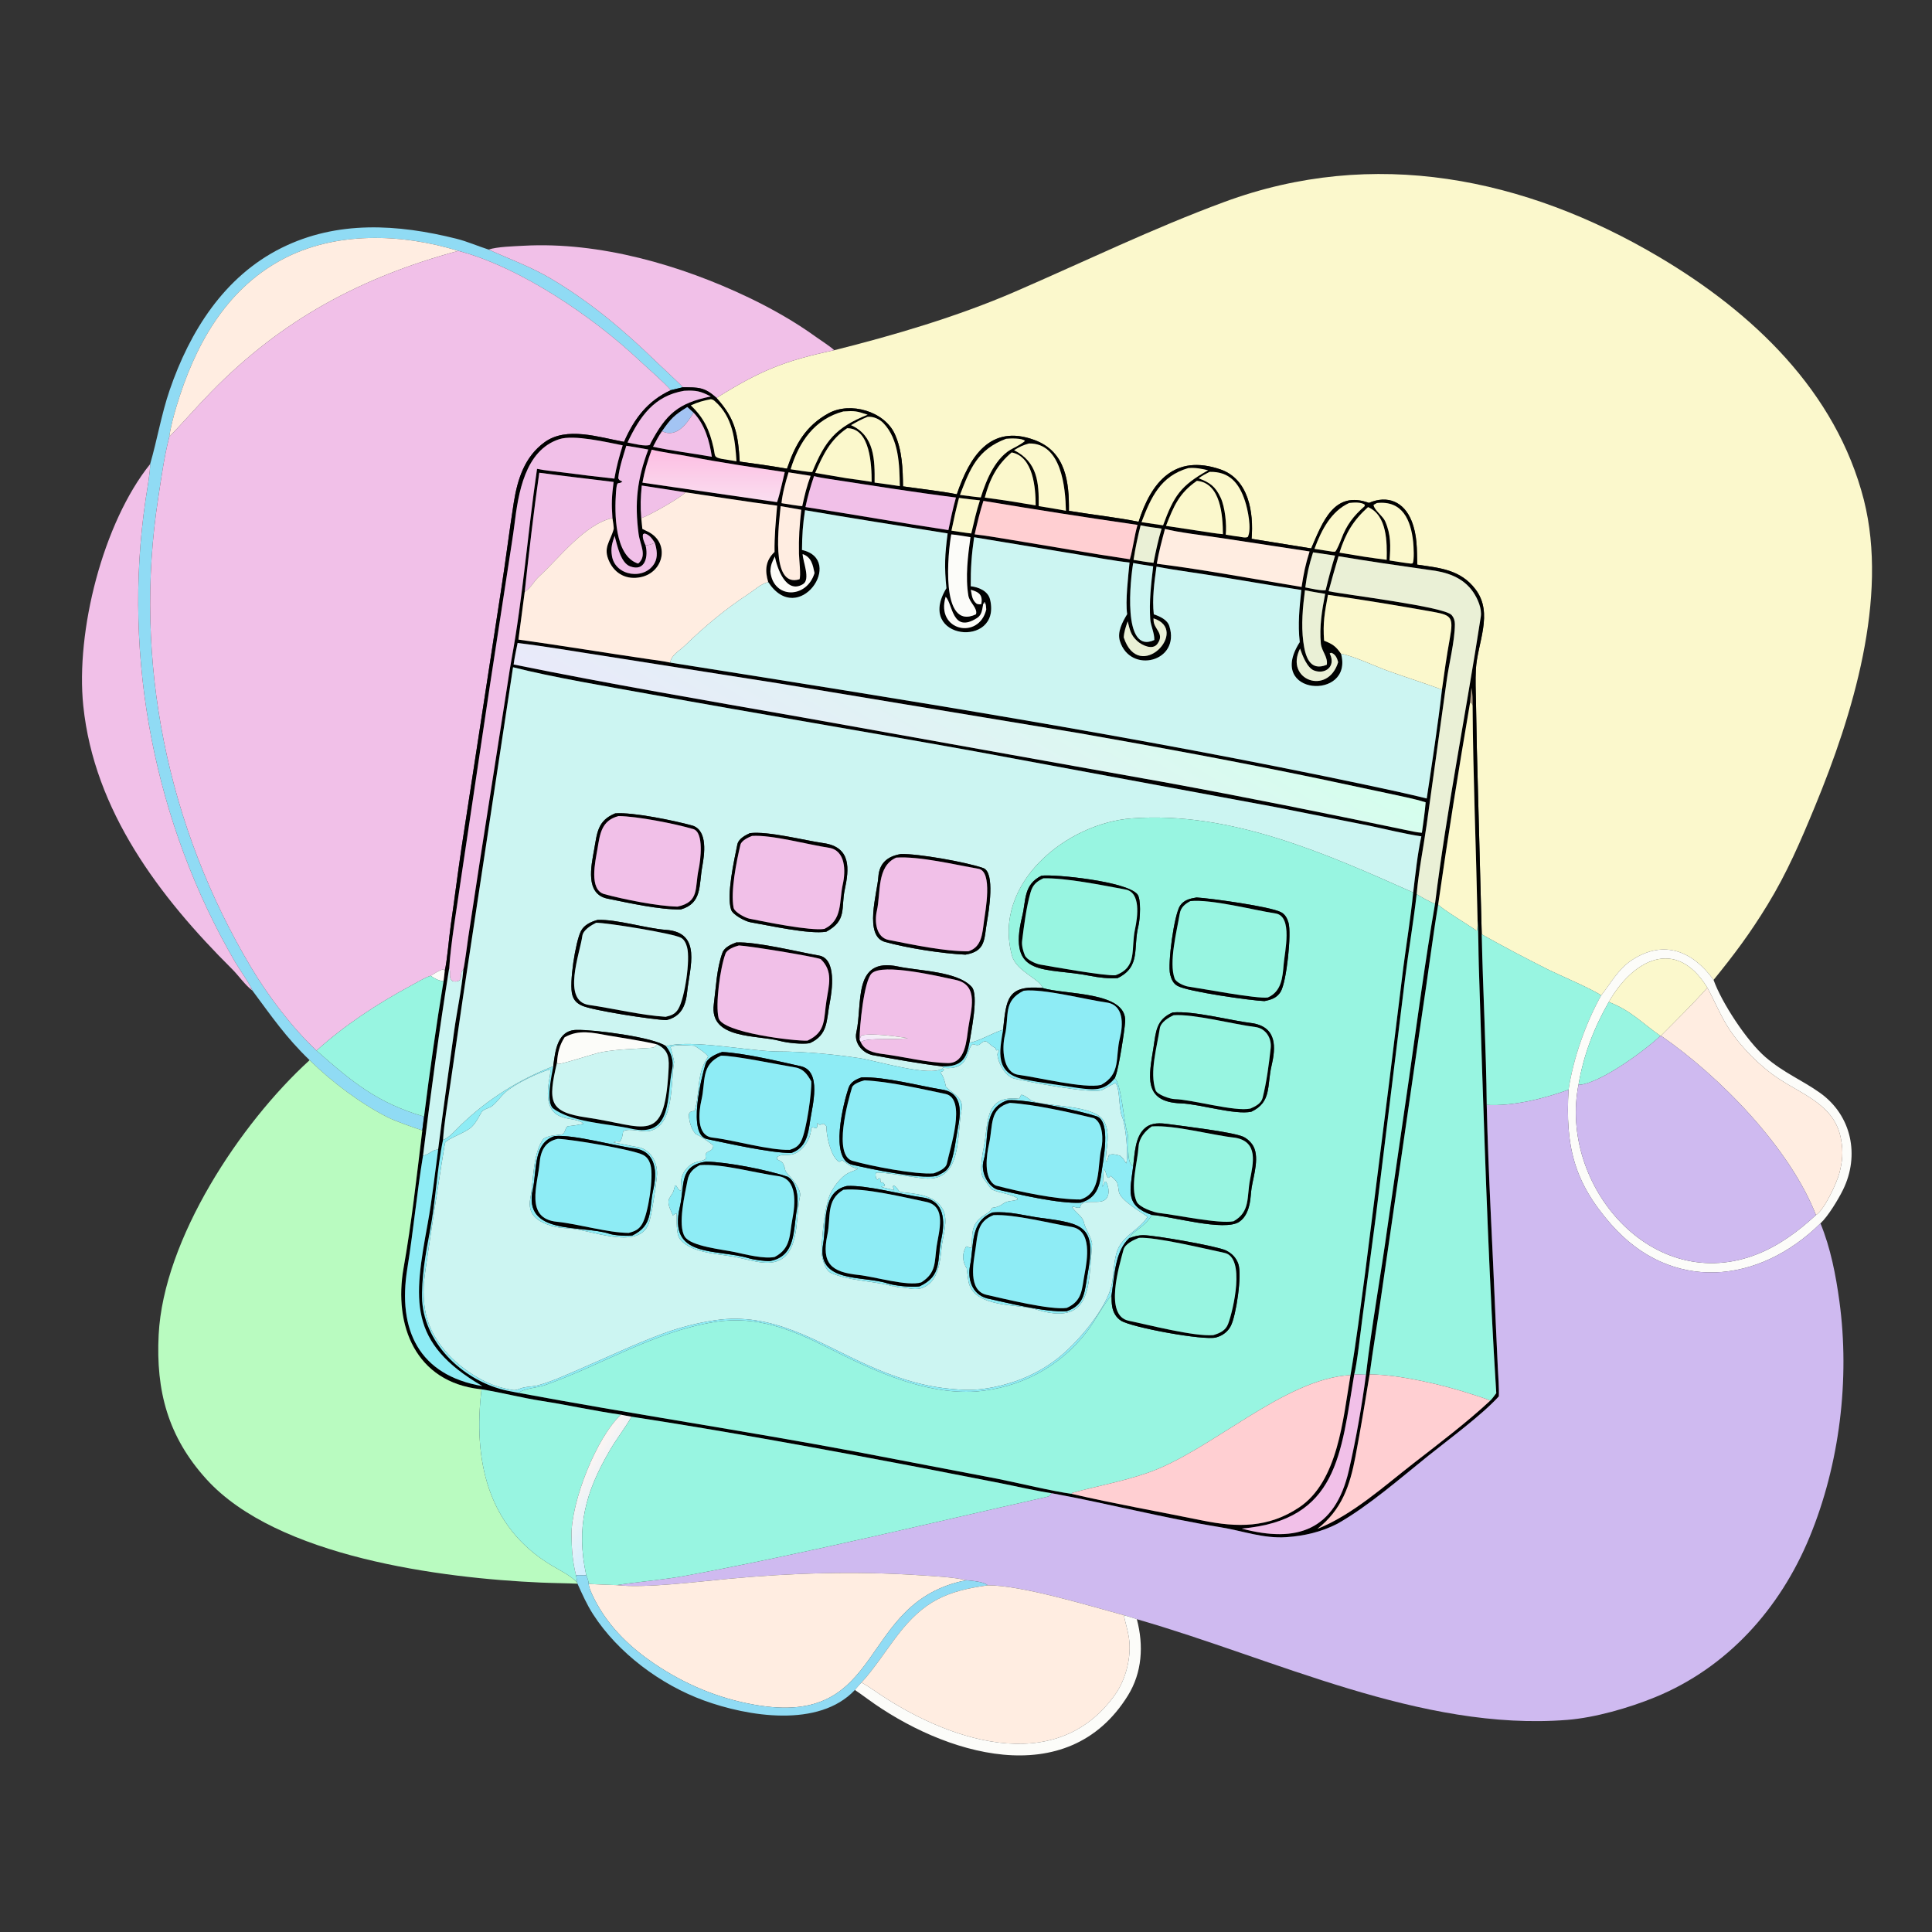 <svg width="1024" height="1024" viewBox="0 0 1024 1024" fill="none" xmlns="http://www.w3.org/2000/svg">
<rect x="0" y="0" width="1024" height="1024" fill="#333333" stroke="none"/>
<path d="M442.188 185.618C473.813 177.731 507.746 167.681 537.672 154.729C574.982 138.582 610.684 121.163 648.844 107.064C728.013 77.812 808.139 94.034 879.336 136.194C928.854 165.518 973.124 207.285 987.895 264.986C1001.03 317.129 981.881 379.184 961.977 427.383C954.328 445.907 947.29 462.412 936.782 479.619C927.656 494.563 919.242 505.859 908.219 519.376C897.475 504.421 882.086 497.59 864.926 508.877C857.539 513.736 853.953 520.945 848.642 527.601C844.29 524.371 825.842 516.575 820.041 513.638C808.198 507.642 796.958 501.795 785.354 495.217L782.759 396.5L782.298 371.84C782.166 366.155 781.938 360.586 782.24 354.899C782.991 340.711 791.758 325.167 782.05 312.357C774.07 301.826 763.004 301.021 751.149 299.273C750.975 291.149 751.229 283.684 748.127 276.002C744.094 266.014 735.537 262.253 725.564 266.541C706.994 259.738 700.976 276.801 694.962 290.663L663.364 285.577C664.55 271.762 661.906 253.946 646.841 248.79C622.595 240.493 610.196 255.38 603.474 276.548C591.81 274.175 578.505 272.76 566.548 270.755C566.712 255.642 564.98 239.4 548.378 233.245C524.725 224.477 513.871 242.185 507.139 261.974C499.115 260.35 487.011 258.998 478.613 257.782C478.52 248.535 478.154 238.58 474.276 230.07C468.763 217.973 450.689 212.757 439.175 219.042C426.976 225.701 421.409 235.742 417.122 248.405C408.65 246.951 400.594 245.792 392.07 244.65C391.144 229.99 389.803 222.003 379.762 210.904C402.903 196.495 415.506 191.267 442.188 185.618Z" fill="#FBF8CC"/>
<path d="M79.572 245.981C83.282 233.225 85.563 219.478 89.919 206.767C100.584 175.647 118.803 146.53 149.193 131.403C178.713 116.71 210.882 118.753 241.956 126.541C247.716 127.984 253.283 130.473 258.987 132.28C269.851 137.257 281.171 141.286 291.667 147.474C312.494 159.755 330.594 174.941 347.859 191.762C349.756 193.611 361.394 204.336 361.918 205.253L355.566 206.804C351.113 201.806 343.855 195.725 338.813 190.977C314.406 167.991 275.821 141.595 242.912 132.967C212.825 123.7 177.486 122.491 149.272 137.695C119.145 153.929 103.01 183.803 93.489 215.543C92.134 220.026 90.289 226.911 89.722 231.548C86.997 242.081 85.506 253.282 83.854 263.991C70.591 349.98 88.578 438.3 133.192 512.909C142.247 528.051 154.883 544.727 167.754 556.828C186.882 573.653 200.043 584.577 224.748 591.819L223.821 599.15C219.125 597.547 209.911 594.415 205.603 592.249C191.129 584.972 175.619 573.27 164.103 561.904C151.48 549.755 144.164 538.973 133.831 525.083C131.917 520.626 127.037 514.067 124.476 509.656C81.942 436.412 64.874 348.914 77.121 265.086C77.832 260.219 79.651 250.334 79.572 245.981Z" fill="#90DBF4"/>
<path d="M89.723 231.547C90.29 226.91 92.135 220.025 93.49 215.542C103.011 183.802 119.146 153.928 149.273 137.694C177.487 122.49 212.826 123.699 242.913 132.966C191.263 146.942 149.309 169.524 112.026 207.643C104.258 215.585 97.283 223.652 89.723 231.547Z" fill="#FFEDE1"/>
<path d="M258.986 132.278C263.342 130.761 272.559 130.524 277.522 130.249C317.694 128.026 360.861 140.49 396.843 157.718C409.197 163.633 421.473 170.61 432.547 178.617C435.484 180.74 439.599 183.271 442.186 185.616C415.504 191.265 402.901 196.493 379.76 210.902C373.412 205.099 370.192 205.335 361.917 205.251C361.393 204.334 349.755 193.609 347.858 191.76C330.593 174.939 312.493 159.753 291.666 147.472C281.17 141.284 269.85 137.255 258.986 132.278Z" fill="#F1C0E8"/>
<path d="M242.913 132.965C275.822 141.593 314.407 167.989 338.814 190.975C343.856 195.723 351.114 201.804 355.567 206.802C343.243 212.465 336.141 221.859 330.754 234.194C317.26 231.727 300.28 225.919 288.611 234.411C278.089 242.069 274.32 253.878 272.329 266.255C269.931 281.424 268.067 296.832 265.69 312.031L244.579 449.566C242.57 463.089 240.871 476.819 238.91 490.339C238.076 496.089 237.004 509.321 235.751 514.396L234.962 513.775C232.697 514.268 230.333 515.946 228.279 517.186C225.611 517.889 220.156 521.146 217.527 522.563C199.824 532.1 182.73 543.334 167.755 556.826C154.884 544.725 142.248 528.049 133.193 512.907C88.579 438.298 70.592 349.978 83.855 263.989C85.507 253.28 86.998 242.079 89.723 231.546C97.284 223.651 104.258 215.584 112.026 207.642C149.309 169.523 191.263 146.941 242.913 132.965Z" fill="#F1C0E8"/>
<path d="M355.566 206.805L361.918 205.254C370.193 205.338 373.413 205.102 379.761 210.905C389.802 222.004 391.143 229.991 392.069 244.651C400.593 245.793 408.649 246.952 417.121 248.406C421.408 235.743 426.975 225.702 439.174 219.043C450.688 212.758 468.762 217.974 474.275 230.071C478.153 238.581 478.519 248.536 478.612 257.783C487.01 258.999 499.114 260.351 507.138 261.975C513.87 242.186 524.724 224.478 548.377 233.246C564.979 239.401 566.711 255.643 566.547 270.756C578.504 272.761 591.809 274.176 603.473 276.549C610.195 255.381 622.594 240.494 646.84 248.791C661.905 253.947 664.549 271.763 663.363 285.578L694.961 290.664C700.975 276.802 706.993 259.739 725.563 266.542C735.536 262.254 744.093 266.015 748.126 276.003C751.228 283.685 750.974 291.15 751.148 299.274C763.003 301.022 774.069 301.827 782.049 312.358C791.757 325.168 782.99 340.712 782.239 354.9C781.937 360.587 782.165 366.156 782.297 371.841L782.758 396.501L785.353 495.218C785.96 524.951 787.711 556.257 787.998 585.622C788.845 622.523 791.126 660.823 792.623 697.857L793.87 724.87C794.091 729.323 794.611 735.772 794.405 740.111C785.39 750.034 767.9 762.867 756.933 771.667C742.149 783.529 725.362 798.246 708.906 807.587C700.408 811.967 691.285 814.083 681.875 814.725C669.515 815.569 658.748 811.386 647.012 809.493C616.984 804.65 587.159 796.858 557.334 791.427C549.411 790.26 538.848 787.832 530.83 786.226L486.613 777.607C436.877 768.116 384.754 758.563 334.736 750.883C332.871 750.585 330.989 750.186 329.134 749.816C315.236 747.881 301.181 744.709 287.29 742.553C276.535 740.883 265.945 738.11 255.223 736.367L254.577 736.3C220.298 732.532 208.491 702.51 213.928 671.921C218.143 648.202 220.907 623.081 223.821 599.151L224.748 591.82C227.657 568.513 231.247 543.24 235.068 520.117C235.347 518.349 235.538 516.209 235.75 514.399C237.003 509.324 238.075 496.092 238.909 490.342C240.87 476.822 242.569 463.092 244.578 449.569L265.689 312.034C268.066 296.835 269.93 281.427 272.328 266.258C274.319 253.881 278.088 242.072 288.61 234.414C300.279 225.922 317.259 231.73 330.753 234.197C336.14 221.862 343.242 212.468 355.566 206.805ZM367.602 218.728L364.303 215.734C357.339 220.062 355.588 221.779 350.88 228.546C349.047 231.123 347.616 233.985 346.119 236.777C354.658 238.709 368.235 240.487 377.274 242.102C376.105 233.822 373.529 224.883 367.602 218.728ZM363.291 260.931L340.149 257.344C339.536 264.006 339.331 268.002 339.894 274.647L340.454 280.319C341.452 280.797 342.498 281.317 343.469 281.813C355.162 287.659 351.926 303.239 339.732 305.881C332.365 307.477 326.034 304.352 322.864 297.505C319.476 290.19 323.364 287.292 325.263 280.427C325.441 279.784 324.756 275.52 324.604 274.583C324.033 266.83 324.235 263.176 325.223 255.446C312.196 253.815 298.801 252.339 285.831 250.561C282.898 270.932 280.32 293.214 278.105 313.717L274.783 338.991C297.89 342.204 320.946 346.04 344.035 349.4C347.647 349.925 351.707 350.411 355.243 351.19C478.285 370.67 602.242 390.208 724.189 416.042C734.799 418.289 745.684 420.621 756.199 423.208C758.882 405.355 762.256 383.337 764.268 365.479C765.465 356.721 766.806 347.332 768.388 338.654C770.65 326.25 769.175 326.002 757.493 323.923C739.624 320.744 721.828 317.816 703.86 315.275C702.094 324.81 701.09 330.024 701.802 339.588C706.331 341.365 708.07 342.575 710.805 346.548C717.482 371.55 670.604 368.751 688.905 340.334C687.801 330.994 688.738 321.954 689.732 312.69C669.86 309.757 650.044 306.029 630.156 303.147C624.451 302.32 618.622 301.4 612.961 300.324C611.806 308.486 610.603 317.426 611.537 325.605C614.716 326.666 618.69 328.435 619.771 331.823C625.822 350.793 599.088 357.436 593.573 339.79C592.046 334.905 594.918 329.674 597.42 325.515C596.398 318.715 598.003 305.257 598.678 298.145C590.932 297.349 580.539 295.367 572.593 294.077L516.297 284.751C514.953 294.076 514.439 301.359 514.511 310.731C518.835 311.213 523.701 313.259 524.77 317.788C530.95 343.988 484.836 339.217 501.615 311.761C500.476 300.376 500.784 293.98 502.268 282.724C477.288 278.686 451.548 274.726 426.684 270.415C425.479 278.086 425.146 283.698 425.074 291.502C448.116 296.598 423.223 333.023 407.173 308.526C405.288 302.411 405.699 297.108 410.525 292.547C410.393 284.492 411.178 276.039 411.904 268.01C395.868 265.946 379.34 263.268 363.291 260.931ZM347.053 287.691C345.585 285.454 344.325 283.441 341.623 282.746L340.817 283.172C340.358 284.936 341.4 287.33 342.143 289.01C343.678 294.66 342.098 303.298 333.9 300.149C328.934 298.241 327.131 289.086 325.758 284.022C324.459 287.965 323.624 290.268 324.341 294.674C326.099 305.478 341.808 307.641 346.956 298.426C348.764 295.189 348.179 291.197 347.053 287.691ZM779.885 364.519L779.167 372.508C773.052 408.132 767.38 443.706 762.252 479.484C759.126 498.246 756.841 517.316 753.92 536.153L731.893 688.076C730.028 701.539 727.712 714.992 725.925 728.457C723.567 743.024 721.175 757.492 718.424 771.993C715.47 787.564 711.167 800.202 698.231 810.34C716.931 802.861 733.494 787.77 749.387 775.43C762.63 765.147 777.537 753.861 789.833 742.392C791.072 741.167 792.008 739.804 793.053 738.408C789.455 681.869 787.33 621.369 785.475 564.663L783.796 511.807C783.557 503.871 783.651 495.218 783.138 487.414C782.361 449.54 780.761 411.929 780.503 373.918C780.515 370.103 780.579 368.233 779.885 364.519ZM749.024 473.039C750.162 463.683 751.325 452.342 753.344 443.282C744.826 442.07 733.884 439.326 725.264 437.542L676.006 427.767L517.139 398.3C459.732 387.944 402.035 378.381 344.677 367.973C323.455 364.122 291.971 358.82 271.925 353.651L245.388 528.617L238.5 575.977C237.287 584.36 235.317 595.904 234.82 604.154C231.599 619.461 230.914 636.984 227.876 652.566C225.581 664.335 223.293 677.653 223.761 689.579C225.475 713.197 246.662 732.432 269.02 737.118C270.969 737.497 272.899 737.885 274.844 738.241C333.997 749.279 393.773 758.207 452.854 769.28L528.699 783.79C539.684 785.983 557.512 790.339 567.927 791.768C590.504 797.005 614.402 801.227 637.262 805.89C655.721 809.655 672.196 809.907 688.577 798.955C709.205 785.162 711.791 752.193 715.793 728.824C718.905 710.877 721.154 692.443 723.583 674.364L736.085 575.256L743.808 512.574C745.591 499.068 747.631 486.716 749.024 473.039ZM704.196 313.353C713.304 315.261 765.335 321.491 769.346 325.955C770.578 327.326 771.123 329.007 771.115 330.826C771.075 340.037 767.936 351.816 766.688 361.325L756.169 437.093C754.331 449.979 752.095 460.56 750.859 473.939C749.129 489.039 746.544 503.999 744.661 519.076L729.283 644.277L721.931 699.88C721.125 705.958 719.221 723.166 717.775 728.46C710.69 770.654 709.093 805.777 658.089 810.185C687.411 817.96 707.561 811.259 714.926 779.305C718.681 763.009 721.806 745.267 723.986 728.639C726.825 703.729 731.905 675.626 735.393 650.301L746.73 572.09C751.046 541.652 755.382 509.187 760.588 479.004C766.894 428.264 777.097 377.36 784.853 326.83C785.506 322.577 783.225 317.383 780.925 313.966C775.461 305.846 766.494 303.094 757.286 302.049C741.329 299.804 725.303 297.465 709.449 294.816C707.568 301.05 705.882 307.062 704.196 313.353ZM330.038 236.045C321.603 234.378 304.184 230.258 296.416 232.777C278.112 238.711 274.696 261.667 272.676 277.979C271.912 284.151 270.798 290.696 269.862 296.988L259.681 363.235L244.282 466.155C242.475 479.044 238.821 500.622 238.136 512.821C232.844 545.657 228.333 579.539 224.204 612.567C220.967 632.243 219.044 652.798 215.868 672.499C210.665 704.777 221.966 728.919 255.648 734.653C216.049 711.567 219.232 689.195 226.701 648.429C228.947 636.169 230.54 621.723 232.23 609.225C234.845 588.285 237.819 567.405 240.703 546.502C242.168 535.884 244.7 524.403 245.582 513.825C246.147 512.244 247.805 499.339 248.223 496.484L254.155 457.559L269.363 360.198C269.886 356.802 270.401 353.359 271.021 349.984C277.193 316.42 279.681 282.214 284.642 248.498C288.252 249.31 294.42 249.876 298.237 250.384C307.318 251.592 316.526 252.682 325.635 253.685C326.65 247.651 328.213 241.874 330.038 236.045ZM362.595 207.13C346.695 209.796 339.181 220.677 332.597 234.531C335.246 235.037 342.6 236.907 344.486 235.724L344.882 234.786C353.037 219.517 359.463 213.595 376.731 210.146C371.346 207.321 368.938 206.784 362.595 207.13ZM376.794 211.587C372.651 212.425 370.056 213.063 366.165 214.879C373.151 221.524 376.079 227.978 378.188 237.312C379.175 241.68 378.104 242.274 382.49 243.202L390.35 244.481C389.58 232.87 388.408 221.013 378.852 212.618C378.047 211.91 377.808 211.821 376.794 211.587ZM446.949 218.09C431.786 222.094 423.429 234.298 419.057 248.717C420.648 248.958 429.608 250.425 430.519 250.16C437.325 233.642 442.83 226.606 459.873 219.807C453.997 217.868 453.103 217.678 446.949 218.09ZM459.821 220.936C456.318 222.378 454.38 223.458 451.069 225.338C463.551 230.977 463.689 243.703 463.558 255.775L469.618 256.59L476.911 257.666C476.766 246.594 476.464 232.778 468.188 224.246C466.073 222.065 462.887 220.66 459.821 220.936ZM449.007 226.97C440.072 233.02 436.228 241.016 432.059 250.643L448.882 253.497C453.314 254.057 457.588 254.71 461.994 255.404C461.983 246.768 461.324 226.913 449.007 226.97ZM533.236 232.571C518.159 238.302 514.304 248.052 508.809 262.307C512.322 262.742 516.351 263.344 519.833 263.649C522.848 254.006 527.869 241.887 537.238 237.464C538.498 236.869 542.635 234.548 543.234 233.647C541.627 232.147 535.508 232.336 533.236 232.571ZM545.417 235.057C542.218 235.935 540.307 236.87 537.498 238.618C549.926 244.925 550.652 255.722 550.55 268.252L558.611 269.583C560.697 269.946 562.892 270.288 564.956 270.714C564.705 258.452 562.613 234.773 545.417 235.057ZM331.968 236.266C330.281 241.752 328.231 247.826 327.666 253.49C328.568 254.933 328.09 254.283 329.877 255.222C327.596 257.297 327.007 253.73 326.48 260.965C325.706 271.593 325.627 294.74 338.246 298.709C343.191 294.525 339.239 288.808 338.482 283.069C336.278 266.372 337.701 253.992 343.61 238.26C339.839 237.607 335.726 236.803 331.968 236.266ZM345.408 238.338C343.1 244.777 341.765 249.1 340.501 255.814L411.858 266.146C413.357 261.892 414.772 254.835 415.929 250.218C399.192 247.698 382.464 245.275 365.847 242.04C359.577 240.819 351.417 239.813 345.408 238.338ZM536.203 239.813C528.421 246.359 524.595 253.888 521.963 263.729C527.081 264.453 532.293 265.136 537.388 265.955C541.212 266.589 545.099 267.277 548.922 267.864C548.921 258.684 547.663 241.952 536.203 239.813ZM629.792 248.107C615.087 252.399 610.089 263.507 605.038 276.758L616.454 278.43C622.221 262.724 625.768 257.434 640.339 249.252C636.409 248.381 633.914 247.813 629.792 248.107ZM641.125 250.108C638.604 251.371 637.63 251.872 635.325 253.499C641.162 255.79 644.163 257.683 647.016 263.857C649.295 268.788 650.244 278.067 649.674 283.38C651.381 283.636 654.928 284.286 656.499 284.392C658.021 284.643 660.06 285.208 661.348 284.614C663.536 280.426 661.331 270 659.881 265.563C656.72 255.892 651.494 249.847 641.125 250.108ZM417.947 250.349C416.393 255.491 414.73 261.327 414.218 266.692C415.962 266.962 423.949 268.315 425.205 268.241C426.478 262.489 427.546 257.786 429.648 252.196L417.947 250.349ZM431.454 252.366C429.531 258.164 428.183 262.683 426.908 268.742C452.156 272.63 477.507 277.179 502.671 280.964C503.917 274.833 504.997 269.729 506.665 263.7C484.282 260.884 461.867 257.286 439.559 253.883C436.955 253.486 433.995 253.008 431.454 252.366ZM634.38 254.858C624.941 261.409 622.146 268.158 618.016 278.726L635.281 281.344C639.104 281.896 644.443 282.833 648.179 283.121C648.076 273.511 647.116 256.026 634.38 254.858ZM508.295 263.914C506.706 269.923 505.543 275.159 504.302 281.253C507.621 281.738 511.507 282.406 514.794 282.749C516.188 276.853 517.472 270.95 519.37 265.197C515.61 264.82 512.033 264.461 508.295 263.914ZM521.238 265.481C519.374 271.191 517.958 277.35 516.598 283.215C522.688 283.902 528.62 284.945 534.661 285.926C556.04 289.396 577.423 293.246 598.845 296.425C600.503 290.769 601.145 284.378 602.902 278.206C575.991 274.328 548.096 269.979 521.238 265.481ZM715.101 266.59C705.524 270.965 700.402 280.953 696.844 290.524L696.703 290.914L706.387 292.409L707.684 292.414C708.711 291.258 710.332 287.243 710.936 285.634C713.699 278.269 717.346 273.466 723.277 268.287L723.323 267.474C721.272 266.013 717.521 266.35 715.101 266.59ZM729.796 266.618L728.039 267.597C728.159 270.165 732.963 273.537 734.15 276.241C737.343 283.519 737.025 289.489 736.493 297.058C740.14 297.61 744.186 298.316 747.817 298.728L748.711 298.608C749.694 297.016 749.234 289.322 749.01 287.234C747.758 275.564 743.333 265.186 729.796 266.618ZM413.772 268.281C413.096 275.935 407.848 311.984 423.744 307.016C424.567 305.219 423.526 296.313 423.465 293.496C423.284 285.256 423.748 278.344 424.692 270.194L413.772 268.281ZM725.087 268.779C717.142 275.954 713.236 282.622 709.954 292.926L722.893 295.046C726.84 295.601 731.029 296.27 734.967 296.714C735.206 287.58 735.225 273.134 725.087 268.779ZM604.559 278.433C602.96 284.797 601.81 290.237 600.795 296.753C604.26 297.305 607.903 297.949 611.375 298.309C612.591 292.216 613.862 286.132 615.676 280.181C611.996 279.68 608.176 279.229 604.559 278.433ZM617.466 280.338C615.841 286.487 614.19 292.509 613.133 298.792C638.311 301.955 664.751 306.936 689.861 311.103C691.024 303.72 691.82 299.523 694.1 292.289L646.968 285.115C640.111 284.104 623.401 282.041 617.466 280.338ZM504.183 283.239C502.553 292.028 497.951 334.683 517.264 325.609C518.367 322.447 513.874 319.363 513.266 315.783C511.59 305.897 512.995 294.61 514.366 284.724C511.212 284.218 507.304 283.489 504.183 283.239ZM695.955 292.763C693.733 299.82 692.785 304.008 691.839 311.348C694.09 311.776 700.934 313.344 702.622 312.779C704.166 306.307 705.675 300.857 707.603 294.486L695.955 292.763ZM425.421 293.674C425.49 297.556 429.751 307.107 425.596 309.626C416.697 315.02 411.921 301.36 410.677 294.962C409.163 298.146 408.511 299.254 408.319 302.854C409.741 317.477 427.522 317.546 431.719 303.716C430.777 299.372 430.149 295.363 425.421 293.674ZM600.633 298.389C599.248 306.076 594.515 347.179 611.798 339.229C611.961 335.62 609.898 331.719 609.659 328.263C609.007 318.877 610.111 309.437 611.209 300.15C608.096 299.652 603.602 299.068 600.633 298.389ZM514.57 312.607C515.169 315.753 515.199 318.091 517.737 320.055C518.968 320.339 518.923 320.402 520.142 320.16C520.904 315.389 519.04 313.81 514.57 312.607ZM691.659 312.832C690.495 321.785 689.601 331.145 690.776 340.132C691.755 347.621 694.014 356.129 703.227 352.343C703.912 348.132 700.436 345.097 700.067 341.073C699.247 332.129 700.659 323.463 702.362 314.755C698.848 314.167 695.117 313.607 691.659 312.832ZM501.215 316.313C495.763 334.456 518.908 339.274 522.728 323.022C522.542 321.2 522.705 320.551 521.868 319.037L521.465 319.329L522.089 319.485L521.166 319.956C520.556 322.834 520.568 325.844 517.884 327.553C504.547 336.043 505.031 320.009 501.215 316.313ZM611.377 327.739C611.39 327.944 611.402 328.149 611.415 328.354C611.245 333.567 617.529 335.557 613.488 341.215C610.928 344.801 605.25 341.977 602.885 339.871C599.155 336.55 598.9 333.742 597.688 329.32C596.657 332.447 595.842 334.518 595.607 337.82C603.703 362.657 631.029 333.942 611.377 327.739ZM274.345 340.794C273.609 344.482 272.718 348.506 272.231 352.197C323.528 362.609 373.62 371.156 425.018 380.192L616.599 414.496C659.389 422.326 702.15 430.93 744.724 439.845C747.184 440.36 751.236 441.278 753.63 441.388C754.35 436.119 755.222 430.523 755.628 425.248C749.309 423.261 742.077 421.91 735.546 420.473L699.187 412.735C656.848 403.924 614.43 396.033 571.837 388.575L413.054 362.26L320.451 347.691C305.386 345.405 289.388 342.608 274.345 340.794ZM689.054 343.768C680.73 360.324 703.794 368.92 709.241 350.969C708.774 348.959 707.759 346.593 705.52 345.989L704.752 346.337L705.003 346.872C707.968 353.372 702.312 357.591 696.469 355.382C692.853 354.015 690.27 347.371 689.054 343.768Z" fill="#010101"/>
<path d="M332.598 234.529C339.182 220.675 346.696 209.794 362.596 207.128C368.939 206.782 371.347 207.319 376.732 210.144C359.464 213.593 353.038 219.515 344.883 234.784L344.487 235.722C342.601 236.905 335.247 235.035 332.598 234.529Z" fill="#F1C0E8"/>
<path d="M366.164 214.878C370.055 213.062 372.65 212.424 376.793 211.586C377.807 211.82 378.046 211.909 378.851 212.617C388.407 221.012 389.579 232.869 390.349 244.48L382.489 243.201C378.103 242.273 379.174 241.679 378.187 237.311C376.078 227.977 373.15 221.523 366.164 214.878Z" fill="#FBF8CC"/>
<path d="M364.304 215.73L367.603 218.724C364.235 224.485 358.495 232.363 350.881 228.542C355.589 221.775 357.34 220.058 364.304 215.73Z" fill="#A3C4F3"/>
<path d="M419.057 248.717C423.429 234.298 431.786 222.094 446.949 218.09C453.103 217.678 453.997 217.868 459.873 219.807C442.83 226.606 437.325 233.642 430.519 250.16C429.608 250.425 420.648 248.958 419.057 248.717Z" fill="#FBF8CC"/>
<path d="M367.602 218.727C373.529 224.882 376.105 233.821 377.274 242.101C368.235 240.486 354.658 238.708 346.119 236.776C347.616 233.984 349.047 231.122 350.88 228.545C358.494 232.366 364.234 224.488 367.602 218.727Z" fill="#F1C0E8"/>
<path d="M451.068 225.335C454.379 223.455 456.317 222.375 459.82 220.933C462.886 220.657 466.072 222.062 468.187 224.243C476.463 232.775 476.765 246.591 476.91 257.663L469.617 256.587L463.557 255.772C463.688 243.7 463.55 230.974 451.068 225.335Z" fill="#FBF8CC"/>
<path d="M432.059 250.642C436.228 241.015 440.072 233.019 449.007 226.969C461.324 226.912 461.983 246.767 461.994 255.403C457.588 254.709 453.314 254.056 448.882 253.496L432.059 250.642Z" fill="#FBF8CC"/>
<path d="M238.137 512.82C238.822 500.621 242.476 479.043 244.283 466.154L259.682 363.234L269.863 296.987C270.799 290.695 271.913 284.15 272.677 277.978C274.697 261.666 278.113 238.71 296.417 232.776C304.185 230.257 321.604 234.377 330.039 236.044C328.214 241.873 326.651 247.65 325.636 253.684C316.527 252.681 307.319 251.591 298.238 250.383C294.421 249.875 288.253 249.309 284.643 248.497C279.682 282.213 277.194 316.419 271.022 349.983C270.402 353.358 269.887 356.801 269.364 360.197L254.156 457.558L248.224 496.483C247.806 499.338 246.148 512.243 245.583 513.824C243.381 516.303 245.331 517.381 243.403 519.756C241.658 520.398 241.677 520.308 239.912 520.083C237.482 518.201 239.094 516.139 238.137 512.82Z" fill="#F1C0E8"/>
<path d="M508.809 262.306C514.304 248.051 518.159 238.301 533.236 232.57C535.508 232.335 541.627 232.146 543.234 233.646C542.635 234.547 538.498 236.868 537.238 237.463C527.869 241.886 522.848 254.005 519.833 263.648C516.351 263.343 512.322 262.741 508.809 262.306Z" fill="#FBF8CC"/>
<path d="M537.498 238.614C540.307 236.866 542.218 235.931 545.417 235.053C562.613 234.769 564.705 258.448 564.956 270.71C562.892 270.284 560.697 269.942 558.611 269.579L550.55 268.248C550.652 255.718 549.926 244.921 537.498 238.614Z" fill="#FBF8CC"/>
<path d="M338.246 298.709C325.627 294.74 325.706 271.593 326.48 260.965C327.007 253.73 327.596 257.297 329.877 255.222C328.09 254.283 328.568 254.933 327.666 253.49C328.231 247.826 330.281 241.752 331.968 236.266C335.726 236.803 339.839 237.607 343.61 238.26C337.701 253.992 336.278 266.372 338.482 283.069C339.239 288.808 343.191 294.525 338.246 298.709Z" fill="#F1C0E8"/>
<path d="M340.502 255.812C341.766 249.098 343.101 244.775 345.409 238.336C351.418 239.811 359.578 240.817 365.848 242.038C382.465 245.273 399.193 247.696 415.93 250.216C414.773 254.833 413.358 261.89 411.859 266.144L340.502 255.812Z" fill="url(#paint0_linear_2293_91761)"/>
<path d="M521.963 263.728C524.595 253.887 528.421 246.359 536.203 239.812C547.663 241.951 548.921 258.683 548.922 267.863C545.099 267.276 541.212 266.588 537.388 265.954C532.293 265.135 527.081 264.452 521.963 263.728Z" fill="#FBF8CC"/>
<path d="M133.831 525.082C129.695 521.935 126.617 517.214 122.964 513.584C84.527 475.392 49.915 429.777 44.144 374.12C40.049 334.634 54.572 277.091 79.572 245.98C79.651 250.333 77.833 260.218 77.121 265.085C64.874 348.913 81.942 436.411 124.476 509.655C127.037 514.066 131.917 520.625 133.831 525.082Z" fill="#F1C0E8"/>
<path d="M605.037 276.757C610.088 263.506 615.086 252.398 629.791 248.106C633.913 247.812 636.408 248.38 640.338 249.251C625.767 257.433 622.22 262.723 616.453 278.429L605.037 276.757Z" fill="#FBF8CC"/>
<path d="M635.324 253.497C637.629 251.87 638.603 251.369 641.124 250.106C651.493 249.845 656.719 255.89 659.88 265.561C661.33 269.998 663.535 280.424 661.347 284.612C660.059 285.206 658.02 284.641 656.498 284.39C654.927 284.284 651.38 283.634 649.673 283.378C650.243 278.065 649.294 268.786 647.015 263.855C644.162 257.681 641.161 255.788 635.324 253.497Z" fill="#FBF8CC"/>
<path d="M324.604 274.581C309.953 277.854 296.669 295.492 285.768 305.53C282.769 308.292 281.957 311.071 278.105 313.715C280.32 293.212 282.898 270.93 285.831 250.559C298.801 252.337 312.196 253.813 325.223 255.444C324.235 263.174 324.033 266.828 324.604 274.581Z" fill="#F1C0E8"/>
<path d="M414.219 266.691C414.731 261.326 416.394 255.49 417.948 250.348L429.649 252.195C427.547 257.785 426.479 262.488 425.206 268.24C423.95 268.314 415.963 266.961 414.219 266.691Z" fill="#FFEDE1"/>
<path d="M426.908 268.739C428.183 262.68 429.531 258.161 431.454 252.363C433.995 253.005 436.955 253.483 439.559 253.88C461.867 257.283 484.282 260.881 506.665 263.697C504.997 269.726 503.917 274.83 502.671 280.961C477.507 277.176 452.156 272.627 426.908 268.739Z" fill="#F1C0E8"/>
<path d="M618.016 278.723C622.146 268.155 624.941 261.406 634.38 254.855C647.116 256.023 648.076 273.508 648.179 283.118C644.443 282.83 639.104 281.893 635.281 281.341L618.016 278.723Z" fill="#FBF8CC"/>
<path d="M340.149 257.344L363.291 260.931C360.806 263.859 344.05 273.257 339.895 274.647C339.332 268.002 339.536 264.006 340.149 257.344Z" fill="#F1C0E8"/>
<path d="M363.291 260.93C379.34 263.267 395.868 265.945 411.904 268.009C411.178 276.038 410.393 284.491 410.525 292.546C405.699 297.107 405.288 302.41 407.173 308.525C403.093 309.58 400.253 312.486 396.791 314.749C384.532 322.762 373.478 332.004 362.981 342.186C360.105 344.975 355.765 347.148 355.243 351.189C351.707 350.41 347.647 349.924 344.035 349.399C320.946 346.039 297.89 342.203 274.783 338.99L278.105 313.716C281.957 311.072 282.769 308.293 285.768 305.531C296.669 295.493 309.953 277.855 324.604 274.582C324.756 275.519 325.441 279.783 325.263 280.426C323.364 287.291 319.476 290.189 322.864 297.504C326.034 304.351 332.365 307.476 339.732 305.88C351.926 303.238 355.162 287.658 343.469 281.812C342.498 281.316 341.452 280.796 340.454 280.318L339.894 274.646C344.049 273.256 360.806 263.858 363.291 260.93Z" fill="#FFEDE1"/>
<path d="M504.303 281.249C505.544 275.155 506.707 269.919 508.296 263.91C512.034 264.457 515.611 264.816 519.371 265.193C517.473 270.946 516.189 276.849 514.795 282.745C511.508 282.402 507.622 281.734 504.303 281.249Z" fill="#FBF8CC"/>
<path d="M516.598 283.214C517.958 277.349 519.374 271.19 521.238 265.48C548.096 269.978 575.991 274.327 602.902 278.205C601.145 284.377 600.503 290.768 598.845 296.424C577.423 293.245 556.04 289.395 534.661 285.925C528.62 284.944 522.688 283.901 516.598 283.214Z" fill="#FFCFD2"/>
<path d="M696.703 290.912L696.844 290.523C700.402 280.952 705.524 270.964 715.101 266.589C717.521 266.349 721.272 266.011 723.323 267.472L723.277 268.286C717.346 273.465 713.699 278.267 710.936 285.632C710.332 287.241 708.711 291.256 707.684 292.412L706.387 292.408L696.703 290.912Z" fill="#FBF8CC"/>
<path d="M736.493 297.057C737.025 289.488 737.343 283.518 734.15 276.24C732.963 273.536 728.159 270.164 728.039 267.596L729.796 266.617C743.333 265.185 747.758 275.563 749.01 287.233C749.234 289.321 749.694 297.015 748.711 298.607L747.817 298.727C744.186 298.315 740.14 297.609 736.493 297.057Z" fill="#FBF8CC"/>
<path d="M423.744 307.012C407.848 311.98 413.096 275.931 413.772 268.277L424.692 270.19C423.748 278.34 423.284 285.252 423.465 293.492C423.526 296.309 424.567 305.215 423.744 307.012Z" fill="#FFEDE1"/>
<path d="M709.953 292.924C713.235 282.62 717.141 275.952 725.086 268.777C735.224 273.132 735.205 287.578 734.966 296.712C731.028 296.268 726.839 295.599 722.892 295.044L709.953 292.924Z" fill="#FBF8CC"/>
<path d="M355.242 351.189C355.764 347.148 360.104 344.975 362.98 342.186C373.477 332.004 384.531 322.762 396.79 314.749C400.252 312.486 403.092 309.58 407.172 308.525C423.222 333.022 448.115 296.597 425.073 291.501C425.145 283.697 425.478 278.085 426.683 270.414C451.547 274.725 477.287 278.685 502.267 282.723C500.783 293.979 500.475 300.375 501.614 311.76C484.835 339.216 530.949 343.987 524.769 317.787C523.7 313.258 518.834 311.212 514.51 310.73C514.438 301.358 514.952 294.075 516.296 284.75L572.592 294.076C580.538 295.366 590.931 297.348 598.677 298.144C598.002 305.256 596.397 318.714 597.419 325.514C594.917 329.673 592.045 334.904 593.572 339.789C599.087 357.435 625.821 350.792 619.77 331.822C618.689 328.434 614.715 326.665 611.536 325.604C610.602 317.425 611.805 308.485 612.96 300.323C618.621 301.399 624.45 302.319 630.155 303.146C650.043 306.028 669.859 309.756 689.731 312.689C688.737 321.953 687.8 330.993 688.904 340.333C670.603 368.75 717.481 371.549 710.804 346.547C716.523 347.302 729.731 353.488 735.784 355.625C745.173 358.941 754.922 362.096 764.267 365.478C762.255 383.336 758.881 405.354 756.198 423.207C745.683 420.62 734.798 418.288 724.188 416.041C602.241 390.207 478.284 370.669 355.242 351.189Z" fill="#CCF5F2"/>
<path d="M600.795 296.75C601.81 290.234 602.96 284.794 604.559 278.43C608.176 279.226 611.996 279.677 615.676 280.178C613.862 286.129 612.591 292.213 611.375 298.306C607.903 297.946 604.26 297.302 600.795 296.75Z" fill="#EAF0D6"/>
<path d="M613.133 298.79C614.19 292.507 615.841 286.485 617.466 280.336C623.401 282.039 640.111 284.102 646.968 285.113L694.1 292.287C691.82 299.521 691.024 303.718 689.861 311.101C664.751 306.934 638.311 301.953 613.133 298.79Z" fill="#FFEDE1"/>
<path d="M342.144 289.006C341.401 287.326 340.359 284.932 340.818 283.168L341.624 282.742C344.326 283.437 345.586 285.45 347.054 287.687C344.804 288.626 344.511 288.849 342.144 289.006Z" fill="#F1C0E8"/>
<path d="M517.263 325.608C497.95 334.682 502.552 292.027 504.182 283.238C507.303 283.488 511.211 284.217 514.365 284.723C512.994 294.609 511.589 305.896 513.265 315.782C513.873 319.362 518.366 322.446 517.263 325.608Z" fill="#FCFCF9"/>
<path d="M347.054 287.689C348.18 291.195 348.765 295.187 346.957 298.424C341.809 307.639 326.1 305.476 324.342 294.672C323.625 290.266 324.46 287.963 325.759 284.02C327.132 289.084 328.935 298.239 333.901 300.147C342.099 303.296 343.679 294.658 342.144 289.008C344.511 288.851 344.804 288.628 347.054 287.689Z" fill="#F1C0E8"/>
<path d="M691.84 311.347C692.786 304.007 693.734 299.819 695.956 292.762L707.604 294.485C705.676 300.856 704.167 306.306 702.623 312.778C700.935 313.343 694.091 311.775 691.84 311.347Z" fill="#EAF0D6"/>
<path d="M410.676 294.96C411.92 301.358 416.696 315.018 425.595 309.624C429.75 307.105 425.489 297.554 425.42 293.672C430.148 295.361 430.776 299.37 431.718 303.714C427.521 317.544 409.74 317.475 408.318 302.852C408.51 299.252 409.162 298.144 410.676 294.96Z" fill="#FCFCF9"/>
<path d="M750.858 473.936C752.094 460.557 754.33 449.976 756.168 437.09L766.687 361.322C767.935 351.813 771.074 340.034 771.114 330.823C771.122 329.004 770.577 327.323 769.345 325.952C765.334 321.488 713.303 315.258 704.195 313.35C705.881 307.059 707.567 301.047 709.448 294.812C725.302 297.461 741.328 299.801 757.285 302.046C766.493 303.091 775.46 305.842 780.924 313.962C783.224 317.379 785.505 322.574 784.852 326.827C777.096 377.357 766.893 428.261 760.587 479.001C757.955 478.118 753.255 475.433 750.858 473.936Z" fill="#EAF0D6"/>
<path d="M611.797 339.227C594.514 347.177 599.247 306.074 600.632 298.387C603.601 299.066 608.095 299.65 611.208 300.148C610.11 309.435 609.006 318.875 609.658 328.261C609.897 331.717 611.96 335.618 611.797 339.227Z" fill="#CCF5F2"/>
<path d="M520.142 320.158C518.923 320.4 518.968 320.337 517.737 320.053C515.199 318.089 515.169 315.751 514.57 312.605C519.04 313.808 520.904 315.387 520.142 320.158Z" fill="#FCFCF9"/>
<path d="M703.228 352.339C694.015 356.125 691.756 347.617 690.777 340.128C689.602 331.141 690.496 321.781 691.66 312.828C695.118 313.603 698.849 314.163 702.363 314.751C700.66 323.459 699.248 332.125 700.068 341.069C700.437 345.093 703.913 348.128 703.228 352.339Z" fill="#EAF0D6"/>
<path d="M710.804 346.546C708.069 342.573 706.33 341.363 701.801 339.586C701.089 330.022 702.093 324.808 703.859 315.273C721.827 317.814 739.623 320.742 757.492 323.921C769.174 326 770.649 326.248 768.387 338.652C766.805 347.33 765.464 356.719 764.267 365.477C754.922 362.095 745.173 358.94 735.784 355.624C729.731 353.487 716.523 347.301 710.804 346.546Z" fill="#FBF8CC"/>
<path d="M522.729 323.021C518.909 339.273 495.764 334.455 501.216 316.312C505.032 320.009 504.548 336.042 517.885 327.552C520.569 325.843 520.557 322.834 521.167 319.956L522.09 319.484L521.466 319.328L521.869 319.036C522.706 320.55 522.543 321.199 522.729 323.021Z" fill="#FCFCF9"/>
<path d="M597.688 329.319C598.9 333.741 599.155 336.549 602.885 339.87C605.25 341.976 610.928 344.8 613.488 341.214C617.529 335.556 611.245 333.566 611.415 328.353C611.402 328.148 611.39 327.943 611.377 327.738C631.029 333.941 603.703 362.656 595.607 337.819C595.842 334.517 596.657 332.446 597.688 329.319Z" fill="#EAF0D6"/>
<path d="M272.23 352.196C272.717 348.505 273.608 344.481 274.344 340.793C289.387 342.607 305.385 345.404 320.45 347.69L413.053 362.259L571.836 388.574C614.429 396.032 656.847 403.923 699.186 412.734L735.546 420.472C742.077 421.909 749.308 423.26 755.627 425.247C755.221 430.522 754.349 436.118 753.629 441.387C751.235 441.277 747.183 440.359 744.723 439.844C702.149 430.929 659.388 422.325 616.598 414.495L425.017 380.191C373.619 371.155 323.527 362.608 272.23 352.196Z" fill="url(#paint1_linear_2293_91761)"/>
<path d="M709.241 350.967C703.794 368.918 680.73 360.322 689.054 343.766C690.27 347.369 692.853 354.013 696.469 355.38C702.312 357.589 707.968 353.37 705.003 346.87L704.752 346.335L705.52 345.987C707.759 346.591 708.774 348.957 709.241 350.967Z" fill="#EAF0D6"/>
<path d="M749.023 473.036C702.689 452.365 652.02 429.825 599.734 433.77C565.414 436.359 525.797 468.044 536.388 506.552C538.679 514.882 551.271 518.817 552.556 523.639C533.584 521.963 533.391 529.784 531.652 545.756C526.007 547.462 518.629 552.06 513.823 552.64C514.704 546.696 518.857 527.299 515.009 523.064C507.43 514.725 487.047 514.631 476.072 512.292C451.72 507.102 457.317 532.03 453.882 547.195C452.661 552.586 456.719 557.808 462.257 559.196C474.046 561.329 487.705 563.828 499.513 565.206L499.984 565.988C514.47 567.509 511.942 555.914 515.536 553.391C516.913 553.759 517.705 554.13 519.07 553.753C523.329 549.649 523.2 553.466 527.672 555.505C527.897 556.523 527.67 556.12 528.236 556.774L529.16 556.401C529.807 557.36 528.603 558.21 528.64 558.825C528.909 563.288 532.797 570.554 537.644 571.69C544.338 573.259 579.541 580.135 584.251 577.664L591.204 573.95C593.821 577.096 592.796 587.704 594.844 592.25C596.612 596.176 598.243 612.924 596.898 616.63C595.618 614.522 595.443 613.957 593.549 612.5C591.466 612.021 589.591 611.337 587.738 612.268C587.236 613.617 587.139 614.193 586.82 615.576L586.235 615.514C585.382 611.087 589.591 600.251 584.583 593.47C578.897 585.77 557.132 586.655 547.9 583.852C545.771 583.205 544.184 581.021 541.908 580.421C541.072 579.473 540.416 582.428 540.144 582.397C520.908 580.235 524.195 595.933 521.216 609.194C520.566 612.087 519.023 621.764 521.267 624.566C522.656 626.299 524.154 628.928 525.767 630.507C529.746 632.309 535.349 632.671 539.21 635.045L539.362 635.758C536.769 636.872 534.079 636.141 531.554 638.057C529.828 639.366 527.869 640.011 525.74 640.2C524.75 643.048 521.529 643.584 518.873 646.223C514.642 650.428 515.277 655.316 515.141 660.938L514.358 661.414L514.86 661.554C513.945 661.217 513.043 660.909 512.122 660.593C509.721 664.598 510.103 668.602 512.385 672.29C512.39 672.298 513.126 678.303 513.306 679.213C516.105 693.391 539.813 691.091 548.459 693.845C578.923 703.55 576.861 681.57 578.817 659.59C579.051 656.949 575.073 650.953 574.544 648.112C573.906 644.687 570.247 642.944 568.205 639.784L568.936 639.566C570.612 640.018 570.891 640.329 572.473 640.019L572.937 638.459C575.495 635.746 581.661 638.017 585.059 636.303C588.564 634.535 587.845 628.994 586.136 626.232L585.559 626.454L584.386 629.105C584.367 629.024 585.094 619.179 584.932 619.582C586.515 620.638 586.012 623.569 587.568 624.294L588.71 623.254C592.811 626.875 592.228 626.638 593.031 631.637C593.738 636.042 604.477 642.27 608.248 644.895C604.509 651.128 596.789 654.116 593.088 660.86C590.284 665.972 590.447 674.452 589.374 680.232C586.917 693.459 570.456 712.579 559.691 720.673C549.792 728.114 538.67 732.841 526.564 735.245C517.203 737.104 511.553 736.928 502.214 735.95C487.037 734.362 472.709 729.397 458.88 723.111C432.552 711.144 409.485 695.278 379.004 699.761C369.424 701.17 359.925 703.67 350.848 707.048C336.021 712.564 321.526 719.53 306.977 725.772C299.995 728.767 292.792 732.113 285.47 734.161C282.742 734.924 280.054 734.849 277.363 735.45C275.375 735.895 273.814 737.106 271.682 736.739C265.716 735.715 260.609 734.126 255.237 731.275C242.736 724.64 230.629 713.183 226.465 699.291C224.601 693.072 224.254 686.248 224.672 679.797C225.035 674.211 235.639 606.017 235.909 605.638C237.656 603.183 246.963 600.363 250.133 597.163C252.46 594.814 253.601 592.252 255.233 589.483C256.247 587.763 259.366 587.429 260.968 586.123C263.438 584.111 265.303 581.289 267.639 579.111C272.303 574.762 285.436 568.352 291.615 566.783C291.983 568.478 291.146 571.806 290.885 573.528C287.188 597.908 305.251 590.442 309.22 595.683C306.497 596.2 303.764 596.657 301.003 596.943C299.653 597.083 299.564 600.991 297.814 601.26C294.05 601.838 291.553 601.611 288.092 603.523C282.371 610.953 282.814 626.092 281.075 635.15C279.42 643.767 284.829 647.364 292.291 649.755C294.915 650.55 298.476 650.941 301.202 651.04C312.216 651.439 338.224 663.03 343.76 648.741C345.41 644.481 347.596 628.81 348.151 623.749C348.998 616.021 344.617 608.368 336.53 607.747C336.219 607.71 324.937 605.375 325.121 605.555C326.538 604.698 326.57 605.033 328.576 605.097C329.829 603.428 329.906 601.712 330.289 599.612C333.676 597.586 340.369 600.413 344.576 599.377C357.525 596.187 355.391 573.449 357.278 563.022C357.402 562.337 355.666 556.066 355.428 555.054C357.437 553.264 364.875 554.195 368.075 554.27C369.691 555.288 374.755 558.502 375.31 560.094C368.908 569.292 371.285 578.364 368.175 588.834C366.427 589.022 365.89 589.02 365.082 590.473C365.135 594.068 366.307 598.462 368.816 601.14C370.11 601.413 377.193 606.105 378.057 607.183C377.95 611.33 372.787 609.051 374.164 614.136C370.795 616.533 368.102 614.703 364.118 619.13C359.037 624.776 362.112 627.911 360.913 631.148C359.374 630.585 359.426 629.97 358.291 628.259L357.741 628.47L357.237 630.346C356.506 633.142 355.925 632.845 354.712 635.275C353.365 637.973 355.574 641.465 356.64 644.205C357.645 643.464 357.493 643.434 358.616 643.02C358.849 646.819 358.123 653.958 360.502 656.871C367.055 664.893 382.535 664.37 392.08 666.759C399.326 668.182 409.022 671.849 415.572 666.372C423.588 659.669 421.872 643.501 424.029 634.032C424.835 630.495 419.762 624.668 417.599 622.326C415.984 620.578 416.046 619.784 415.578 617.319L415.669 618.808C415.186 615.865 414.313 615.716 411.823 614.477L411.805 613.311C415.507 610.599 418.911 614.032 424.005 609.707C427.141 607.044 429.173 603.681 429.82 599.446C430.034 598.04 429.667 598.699 430.39 597.47C431.206 597.626 431.994 597.792 432.805 597.969C433.398 596.562 433.211 596.828 433.025 595.288L434.554 596.197C436.585 595.373 436.785 595.368 438 596.948C437.965 601.86 439.942 610.507 443.035 614.279C445.039 616.724 445.292 615.522 446.256 614.873C446.372 614.795 452.171 619.483 453.7 619.088C453.921 619.092 454.141 619.096 454.362 619.1L454.578 619.619C453.474 620.062 451.041 621.198 450.111 621.505C445.482 623.595 440.585 630.399 439.194 635.027C436.641 643.488 436.066 652.876 435.387 661.672C435.113 665.21 436.902 673.152 440.505 674.719C449.742 678.736 461.064 678.858 470.832 681.104C471.983 681.368 472.611 681.808 473.894 681.643C474.57 681.65 475.264 682.372 476.969 682.358C481.504 682.381 485.301 684.398 489.788 682.196C497.264 678.731 498.323 668.757 499.042 661.427C499.658 655.15 502.815 646.652 499.738 641.005C495.425 633.091 485.052 632.766 477.191 631.749C476.206 631.621 475.554 629.015 473.721 628.415L473.143 628.81C473.736 630.024 473.639 629.536 473.664 630.869C472.753 630.357 468.746 629.63 466.947 629.041C467.685 628.735 467.992 628.716 468.775 628.635L468.959 627.894L467.914 626.602L467.015 626.867L466.654 626.373L467.016 626.807C466.597 625.926 466.568 625.681 466.612 624.708L465.974 624.479L465.049 625.268L464.396 624.632C464.123 623.297 463.898 622.88 464.263 621.582C467.262 620.961 484.912 624.148 489.879 624.595C510.225 626.426 506.957 601.803 509.653 588.126C510.872 581.942 505.482 580.118 501.416 576.099C500.676 573.007 500.295 570.883 498.363 568.292L500.091 567.58L500.256 566.795L499.491 566.298C493.098 570.975 464.432 562.189 455.688 560.864C441.803 558.759 426.437 557.334 412.406 557.311C398.019 557.288 365.587 550.632 353.086 554.579C346.741 549.73 314.762 545.643 305.466 545.877C295.294 546.132 294.274 557.148 293.229 565.159C275.042 572.196 258.406 582.679 244.401 596.166C242.167 598.317 237.54 603.578 234.819 604.151C235.316 595.901 237.286 584.357 238.499 575.974L245.387 528.614L271.924 353.648C291.97 358.817 323.454 364.119 344.676 367.97C402.034 378.378 459.731 387.941 517.138 398.297L676.005 427.764L725.263 437.539C733.883 439.323 744.825 442.067 753.343 443.279C751.324 452.339 750.161 463.68 749.023 473.036ZM326.057 431.109C316.634 434.978 316.496 441.499 314.893 450.385C313.351 458.931 309.974 473.885 322.017 476.298C333.342 478.567 349.483 482.252 360.908 482.008C372.217 478.669 370.381 469.385 372.207 459.299C373.345 453.011 375.248 440.403 367.197 437.625C357.81 435.004 335.276 430.323 326.057 431.109ZM397.464 441.584C395.296 442.591 391.434 444.464 390.803 447.608C389.097 456.101 384.982 474.222 387.484 482.125C388.366 484.911 395.109 488.369 397.668 488.806C407.605 490.502 428.792 495.326 437.934 493.828C449.119 487.757 445.611 481.408 447.749 471.465C450.068 460.685 451.289 448.972 436.483 446.875C426.507 445.461 407.086 440.4 397.464 441.584ZM477.423 452.666C470.308 453.867 466.016 457.535 465.535 464.879C465 473.034 457.728 496.133 469.071 499.243C481.342 502.607 499.099 505.376 511.699 505.983C522.569 504.182 521.534 497.812 523.077 488.846C524.093 482.939 527.533 462.397 521.175 460.108C512.428 456.959 486.279 452.338 477.423 452.666ZM316.694 487.575C313.287 488.529 309.657 490.144 307.929 493.446C305.023 499.001 301.465 521.556 303.391 527.542C304.278 530.299 305.741 531.719 308.317 532.946C313.883 535.596 346.355 540.501 353.157 540.68C360.94 538.85 363.45 533.293 364.228 525.584C365.505 512.926 372.264 494.22 352.979 492.845C342.411 492.091 326.791 487.141 316.694 487.575ZM390.192 499.533C387.574 500.523 383.94 502.044 382.871 505.038C379.785 513.686 379.531 523.136 378.331 532.313C375.884 551.041 401.357 548.442 413.281 551.695C417.209 552.767 425.181 553.607 429.142 552.914C439.064 548.531 438 540.528 439.711 531.868C441.059 525.043 443.506 508.08 434.069 506.453C422.987 504.543 400.844 498.992 390.192 499.533Z" fill="#CCF5F2"/>
<path d="M779.168 372.505L779.886 364.516C780.58 368.23 780.516 370.1 780.504 373.915L779.873 372.515L779.168 372.505Z" fill="#AC9A82"/>
<path d="M779.167 372.508L779.872 372.518L780.503 373.918C780.761 411.929 782.361 449.54 783.138 487.414C783.192 489.739 783.226 490.76 782.937 493.04L782.453 493.195C777.795 489.865 765.605 482.685 762.252 479.484C767.38 443.706 773.052 408.132 779.167 372.508Z" fill="#FBF8CC"/>
<path d="M360.909 482.01C349.484 482.254 333.343 478.569 322.018 476.3C309.975 473.887 313.352 458.933 314.894 450.387C316.497 441.501 316.635 434.98 326.058 431.111C335.277 430.325 357.811 435.006 367.198 437.627C375.249 440.405 373.346 453.013 372.208 459.301C370.382 469.387 372.218 478.671 360.909 482.01ZM327.825 432.541C318.676 434.903 317.986 442.168 316.66 450.008C315.581 456.394 311.97 471.635 320.35 473.919C330.593 476.711 348.717 480.335 359.121 480.533C370.89 478.002 368.167 470.615 370.288 460.787C371.326 455.976 373.178 441.135 367.467 439.438C357.84 436.577 337.472 432.581 327.825 432.541Z" fill="#010101"/>
<path d="M359.12 480.531C348.716 480.333 330.592 476.709 320.349 473.917C311.969 471.633 315.58 456.392 316.659 450.006C317.985 442.166 318.675 434.901 327.824 432.539C337.471 432.579 357.839 436.575 367.466 439.436C373.177 441.133 371.325 455.974 370.287 460.785C368.166 470.613 370.889 478 359.12 480.531Z" fill="#F1C0E8"/>
<path d="M552.557 523.639C551.272 518.817 538.68 514.882 536.389 506.552C525.798 468.044 565.415 436.359 599.735 433.77C652.021 429.825 702.69 452.365 749.024 473.036C747.631 486.713 745.591 499.065 743.808 512.571L736.085 575.253L723.583 674.361C721.154 692.44 718.905 710.874 715.793 728.821C680.225 730.74 641.59 769.356 607.825 780.799C594.578 785.288 581.725 787.629 568.385 791.211C568.232 791.396 568.08 791.581 567.927 791.765C557.512 790.336 539.684 785.98 528.699 783.787L452.854 769.277C393.773 758.204 333.997 749.276 274.844 738.238C278.213 735.698 284.521 735.668 288.736 734.183C318.921 723.531 346.87 705.744 378.792 700.677C401.259 697.11 419.853 704.777 439.473 714.681C463.193 726.653 489.845 739.147 517.052 737.547C540.572 735.692 561.629 724.597 576.021 705.891C580.179 700.487 585.182 690.829 589.131 686.581C589.156 688.562 589.156 690.66 589.499 692.616C590.021 695.589 591.574 698.359 594.165 699.993C599.888 703.602 638.06 710.604 644.5 708.887C647.879 707.987 650.739 705.914 652.349 702.782C655.192 697.252 658.362 675.828 656.341 669.913C655.21 666.599 652.82 664.198 649.683 662.712C644.865 660.43 612.289 654.761 606.211 654.679C603.33 654.64 601.146 655.305 598.482 656.259C600.349 652.326 606.387 650.787 610.545 643.946C620.864 644.633 648.926 652.874 656.809 647.591C660.127 645.368 661.581 641.635 662.359 637.868C662.932 635.091 662.955 632.184 663.411 629.375C664.488 622.732 667.962 612.517 663.675 606.49C662.503 604.842 660.611 603.186 658.731 602.405C652.688 599.897 627.324 596.884 619.277 595.792C615.044 595.218 610.58 594.861 607.074 597.728C601.528 602.264 601.437 611.614 600.596 618.214C596.453 616.072 598.849 604.137 597.488 600.268C595.723 595.247 594.258 573.93 590.851 571.523C590.915 571.358 590.979 571.193 591.043 571.028L591.341 570.196C593.037 565.786 596.035 546.285 596.35 541.592C597.448 525.284 564.3 527.333 552.557 523.639ZM552.025 464.127C542.384 468.903 543.867 477.24 541.827 485.471C533.574 518.785 554.259 512.476 577.761 517.215C582.023 518.074 587.817 518.799 592.36 518.411C604.772 512.413 600.486 502.45 603.37 490.842C604.342 486.929 604.888 476.415 602.827 473.966C597.04 467.09 559.098 463.273 552.025 464.127ZM634.194 475.684C630.769 476.236 627.57 476.953 625.484 479.998C622.335 484.597 618.776 510.825 620.216 516.53C620.83 518.964 621.78 521.224 624.044 522.515C629.507 525.631 663.162 530.335 670.179 530.603C673.723 529.885 676.75 528.944 678.74 525.701C681.949 520.472 684.62 494.742 682.914 488.975C682.242 486.704 681.118 484.573 678.941 483.464C672.953 480.416 641.552 476.106 634.194 475.684ZM621.523 536.625C612.724 540.39 612.661 546.955 611.382 555.135C609.058 570.001 605.424 584.088 625.963 584.805C635.812 585.149 654.551 591.071 663.223 589.24C674.128 584.064 671.444 575.501 673.95 564.826C676.228 555.123 676.809 544.695 664.199 542.376C652.751 541.051 632.549 535.591 621.523 536.625Z" fill="#98F5E1"/>
<path d="M437.934 493.828C428.792 495.326 407.605 490.502 397.668 488.806C395.109 488.369 388.366 484.911 387.484 482.125C384.982 474.222 389.097 456.101 390.803 447.608C391.434 444.464 395.296 442.591 397.464 441.584C407.086 440.4 426.507 445.461 436.483 446.875C451.289 448.972 450.068 460.685 447.749 471.465C445.611 481.408 449.119 487.757 437.934 493.828ZM398.574 443.065C396.878 443.748 393.006 445.387 392.434 447.786C390.363 456.471 387.13 472.542 388.817 481.097C389.306 483.574 395.179 486.503 397.187 486.91C405.61 488.615 429.531 493.514 436.943 492.336C446.771 487.576 444.66 477.734 446.694 468.717C448.274 461.712 448.246 450.668 439.287 449.327C428.526 447.716 408.871 442.339 398.574 443.065Z" fill="#010101"/>
<path d="M436.944 492.338C429.532 493.516 405.611 488.617 397.188 486.912C395.18 486.505 389.307 483.576 388.818 481.099C387.131 472.544 390.364 456.473 392.435 447.788C393.007 445.389 396.879 443.75 398.575 443.067C408.872 442.341 428.527 447.718 439.288 449.329C448.247 450.67 448.275 461.714 446.695 468.719C444.661 477.736 446.772 487.578 436.944 492.338Z" fill="#F1C0E8"/>
<path d="M511.7 505.986C499.1 505.379 481.343 502.61 469.072 499.246C457.729 496.136 465.001 473.037 465.536 464.882C466.017 457.538 470.309 453.87 477.424 452.669C486.28 452.341 512.429 456.962 521.176 460.111C527.534 462.4 524.094 482.942 523.078 488.849C521.535 497.815 522.57 504.185 511.7 505.986ZM475.02 454.559C464.52 459.152 466.945 473.223 464.727 482.887C463.467 488.375 464.292 496.939 471.09 498.212C483.688 500.674 500.573 504.314 513.264 504.201C520.34 501.999 520.662 494.831 521.508 488.442C522.233 482.959 526.343 461.825 518.606 460.482C506.359 458.357 487.074 453.707 475.02 454.559Z" fill="#010101"/>
<path d="M513.265 504.198C500.574 504.311 483.689 500.671 471.091 498.209C464.293 496.936 463.468 488.372 464.728 482.884C466.946 473.22 464.521 459.149 475.021 454.556C487.075 453.704 506.36 458.354 518.607 460.479C526.344 461.822 522.234 482.956 521.509 488.439C520.663 494.828 520.341 501.996 513.265 504.198Z" fill="#F1C0E8"/>
<path d="M592.359 518.41C587.816 518.798 582.022 518.073 577.76 517.214C554.258 512.475 533.573 518.784 541.826 485.47C543.866 477.239 542.383 468.902 552.024 464.126C559.097 463.272 597.039 467.089 602.826 473.965C604.887 476.414 604.341 486.928 603.369 490.841C600.485 502.449 604.771 512.412 592.359 518.41ZM553.02 465.527C549.518 467.157 547.44 468.781 546.228 472.951C543.982 480.678 542.736 490.649 541.737 498.705C541.43 501.183 542.326 504.198 543.169 506.278C544.181 508.776 549.113 510.852 551.287 511.233C558.404 512.48 585.601 517.353 591.261 516.898C603.057 512.579 599.268 503.257 601.608 492.361C602.966 486.038 604.836 472.789 596.341 471.42C584.339 469.226 564.863 465.215 553.02 465.527Z" fill="#010101"/>
<path d="M591.261 516.9C585.601 517.355 558.404 512.482 551.287 511.235C549.113 510.854 544.181 508.778 543.169 506.28C542.326 504.2 541.43 501.185 541.737 498.707C542.736 490.651 543.982 480.68 546.228 472.953C547.44 468.783 549.518 467.159 553.02 465.529C564.863 465.217 584.339 469.228 596.341 471.422C604.836 472.791 602.966 486.04 601.608 492.363C599.268 503.259 603.057 512.581 591.261 516.9Z" fill="#98F5E1"/>
<path d="M750.859 473.938C753.256 475.434 757.956 478.12 760.588 479.003C755.382 509.186 751.046 541.651 746.73 572.089L735.393 650.299C731.905 675.625 726.825 703.728 723.986 728.638C722.218 728.493 719.615 728.507 717.775 728.458C719.221 723.164 721.125 705.956 721.931 699.878L729.283 644.276L744.661 519.074C746.544 503.997 749.129 489.038 750.859 473.938Z" fill="#98F5E1"/>
<path d="M670.179 530.603C663.162 530.335 629.507 525.631 624.044 522.515C621.78 521.224 620.83 518.964 620.216 516.53C618.776 510.825 622.335 484.597 625.484 479.998C627.57 476.953 630.769 476.236 634.194 475.684C641.552 476.106 672.953 480.416 678.941 483.464C681.118 484.573 682.242 486.704 682.914 488.975C684.62 494.742 681.949 520.472 678.74 525.701C676.75 528.944 673.723 529.885 670.179 530.603ZM630.957 477.601C628.339 478.97 625.881 480.716 625.276 484.335C623.742 493.51 619.43 510.067 622.587 518.634C623.397 520.834 628.067 522.647 629.624 522.871C636.975 523.931 666.072 529.5 671.954 528.691C679.158 525.556 679.803 518.18 680.37 511.111C680.897 504.545 685.368 485.589 676.084 484.156C664.168 482.317 642.155 476.519 630.957 477.601Z" fill="#010101"/>
<path d="M671.954 528.692C666.072 529.501 636.975 523.932 629.624 522.872C628.067 522.648 623.397 520.835 622.587 518.635C619.43 510.068 623.742 493.511 625.276 484.336C625.881 480.717 628.339 478.971 630.957 477.602C642.155 476.52 664.168 482.318 676.084 484.157C685.368 485.59 680.897 504.546 680.37 511.112C679.803 518.181 679.158 525.557 671.954 528.692Z" fill="#98F5E1"/>
<path d="M725.926 728.453C727.713 714.988 730.029 701.535 731.894 688.072L753.921 536.149C756.842 517.312 759.127 498.242 762.253 479.48C765.606 482.681 777.796 489.861 782.454 493.191L782.938 493.036C783.227 490.756 783.193 489.735 783.139 487.41C783.652 495.214 783.558 503.867 783.797 511.803L785.476 564.659C787.331 621.365 789.456 681.865 793.054 738.404C792.009 739.8 791.073 741.163 789.834 742.388C788.309 741.52 782.236 739.686 780.273 739.035C765.417 734.105 741.611 728.52 725.926 728.453Z" fill="#98F5E1"/>
<path d="M353.158 540.683C346.356 540.504 313.884 535.599 308.318 532.949C305.742 531.722 304.279 530.302 303.392 527.545C301.466 521.559 305.024 499.004 307.93 493.449C309.658 490.147 313.288 488.532 316.695 487.578C326.792 487.144 342.412 492.094 352.98 492.848C372.265 494.223 365.506 512.929 364.229 525.587C363.451 533.296 360.941 538.853 353.158 540.683ZM315.976 489.089C313.436 490.335 309.066 492.886 308.645 496.088C307.465 505.071 297.598 530.556 312.168 532.645C325.043 534.491 339.925 538.129 352.798 538.932C355.761 538.244 357.835 537.516 359.479 534.814C362.944 529.12 365.974 508.635 364.149 502.012C363.63 500.129 362.782 498.072 360.994 497.067C356.767 494.691 321.454 489.013 315.976 489.089Z" fill="#010101"/>
<path d="M352.798 538.93C339.925 538.127 325.043 534.489 312.168 532.643C297.598 530.554 307.465 505.069 308.645 496.086C309.066 492.884 313.436 490.333 315.976 489.087C321.454 489.011 356.767 494.689 360.994 497.065C362.782 498.07 363.63 500.127 364.149 502.01C365.974 508.633 362.944 529.118 359.479 534.812C357.835 537.514 355.761 538.242 352.798 538.93Z" fill="#CCF5F2"/>
<path d="M785.354 495.215C796.958 501.793 808.197 507.64 820.04 513.636C825.841 516.573 844.289 524.369 848.641 527.599C840.483 542.324 833.842 560.906 831.365 577.594C818.408 582.277 801.811 586.443 787.998 585.619C787.711 556.254 785.961 524.948 785.354 495.215Z" fill="#98F5E1"/>
<path d="M429.143 552.914C425.182 553.607 417.211 552.767 413.283 551.695C401.359 548.442 375.885 551.041 378.332 532.313C379.532 523.136 379.786 513.686 382.872 505.038C383.941 502.044 387.575 500.523 390.193 499.533C400.845 498.992 422.988 504.543 434.07 506.453C443.507 508.08 441.06 525.043 439.712 531.868C438.001 540.528 439.065 548.531 429.143 552.914ZM391.628 501.12C389.375 501.721 385.4 503.094 384.506 505.501C381.674 513.126 379.114 532.348 380.854 539.543C382.742 547.355 421.043 551.87 427.966 551.568C437.994 546.89 436.482 540.186 438.064 530.231C439.369 522.017 441.66 514.745 435.007 508.344C430.88 506.843 396.558 501.271 391.628 501.12Z" fill="#010101"/>
<path d="M427.966 551.569C421.043 551.871 382.742 547.356 380.854 539.544C379.114 532.349 381.674 513.127 384.506 505.502C385.4 503.095 389.375 501.722 391.628 501.121C396.558 501.272 430.88 506.844 435.007 508.345C441.66 514.746 439.369 522.018 438.064 530.232C436.482 540.187 437.994 546.891 427.966 551.569Z" fill="#F1C0E8"/>
<path d="M848.64 527.601C853.951 520.945 857.537 513.736 864.924 508.877C882.084 497.59 897.473 504.421 908.217 519.376C912.525 531.434 925.904 551.841 935.728 560.297C945.46 568.674 955.328 572.56 964.764 579.323C981.425 591.266 985.779 612.442 976.829 630.628C974.39 635.583 968.967 644.632 964.879 648.404C932.099 680.735 885.838 685.188 853.96 648.967C833.995 626.282 829.67 607.245 831.363 577.596C833.84 560.908 840.482 542.326 848.64 527.601ZM904.941 523.504C888.248 496.29 865.268 508.869 852.693 531.073C844.827 544.768 839.381 559.022 836.69 574.642C825.951 628.073 875.859 687.123 931.81 664.554C943.348 659.899 953.364 652.404 962.501 644.002C966.917 641.308 973.492 627.069 974.883 621.874C976.522 615.752 977.019 610.419 975.844 604.151C972.845 586.208 956.675 580.791 943.148 571.99C933.18 565.504 922.69 555.027 916.171 544.902C911.902 538.272 908.774 530.528 904.941 523.504Z" fill="#FCFCF9"/>
<path d="M852.693 531.073C865.268 508.869 888.248 496.29 904.941 523.504C897.256 532.119 888.512 540.746 880.341 548.962L880.037 549.035C870.119 542.122 864.533 535.655 852.693 531.073Z" fill="#FBF8CC"/>
<path d="M499.513 565.206C487.705 563.828 474.046 561.329 462.257 559.196C456.719 557.808 452.661 552.586 453.882 547.195C457.317 532.03 451.72 507.102 476.072 512.292C487.047 514.631 507.43 514.725 515.009 523.064C518.857 527.299 514.704 546.696 513.823 552.64C512.417 561.564 509.184 565.422 499.513 565.206ZM456.198 552.267C458.256 557.003 463.093 557.992 467.878 558.644C479.174 560.066 491.003 563.223 502.346 563.451C511.885 563.629 512.255 551.061 513.271 544.47C514.505 535.835 519.27 522.002 506.455 519.363C498.3 517.684 467.894 510.257 462.007 515.936C457.881 519.917 455.533 544.253 455.601 551.087L456.198 552.267Z" fill="#010101"/>
<path d="M228.277 517.188C230.331 515.948 232.695 514.27 234.96 513.777L235.749 514.398C235.537 516.208 235.346 518.348 235.067 520.116C232.19 519.633 230.605 518.831 228.277 517.188Z" fill="#FCFCF9"/>
<path d="M238.135 512.82C239.092 516.139 237.48 518.201 239.91 520.083C241.675 520.308 241.656 520.398 243.401 519.756C245.329 517.381 243.379 516.303 245.581 513.824C244.699 524.402 242.167 535.883 240.702 546.501C237.818 567.404 234.844 588.284 232.229 609.224C228.277 609.71 227.864 611.819 224.203 612.566C228.332 579.538 232.843 545.656 238.135 512.82Z" fill="#CCF5F2"/>
<path d="M455.601 551.088C455.533 544.254 457.881 519.918 462.007 515.937C467.894 510.258 498.3 517.685 506.455 519.364C519.27 522.003 514.505 535.836 513.271 544.471C512.255 551.062 511.885 563.63 502.346 563.452C491.003 563.224 479.174 560.067 467.878 558.645C463.093 557.993 458.256 557.004 456.198 552.268L457.067 551.854C460.878 549.998 474.25 551.262 481.19 550.249C476.228 549.44 462.1 547.441 456.943 548.757C456.098 548.973 455.987 550.034 455.601 551.088Z" fill="#F1C0E8"/>
<path d="M167.754 556.828C182.729 543.336 199.823 532.102 217.526 522.565C220.155 521.148 225.61 517.891 228.278 517.188C230.606 518.831 232.191 519.632 235.068 520.115C231.247 543.238 227.657 568.511 224.748 591.818C200.043 584.576 186.882 573.653 167.754 556.828Z" fill="#98F5E1"/>
<path d="M531.653 545.758C533.392 529.786 533.585 521.965 552.557 523.641C564.3 527.335 597.448 525.286 596.35 541.594C596.035 546.287 593.037 565.788 591.341 570.198L591.043 571.03C590.979 571.195 590.915 571.36 590.851 571.525C585.176 578.581 579.343 577.698 571.044 576.616C561.652 575.052 552.068 574.004 542.745 572.09C527.043 568.866 529.742 557.347 531.653 545.758ZM542.598 525.107C531.379 530.553 535.09 538.525 532.612 548.741C530.966 555.529 531.407 568.599 539.894 569.683C549.968 570.968 574.677 577.118 583.588 575.032C594.279 569.24 591.022 560.415 593.552 550.201C595.341 542.979 595.733 532.622 586.493 531.343C575.528 529.826 552.763 523.888 542.598 525.107Z" fill="#010101"/>
<path d="M904.942 523.504C908.775 530.528 911.903 538.272 916.172 544.902C922.691 555.027 933.181 565.504 943.149 571.99C956.676 580.791 972.846 586.208 975.845 604.151C977.02 610.419 976.523 615.752 974.884 621.874C973.493 627.069 966.918 641.308 962.502 644.002C948.609 608.343 911.359 570.337 880.342 548.962C888.513 540.746 897.257 532.119 904.942 523.504Z" fill="#FFEDE1"/>
<path d="M583.589 575.03C574.678 577.116 549.969 570.966 539.895 569.681C531.408 568.597 530.967 555.527 532.613 548.739C535.091 538.523 531.38 530.551 542.599 525.105C552.764 523.886 575.529 529.824 586.494 531.341C595.734 532.62 595.342 542.977 593.553 550.199C591.023 560.413 594.28 569.238 583.589 575.03Z" fill="#8EECF5"/>
<path d="M836.691 574.639C839.382 559.019 844.828 544.765 852.694 531.07C864.534 535.652 870.12 542.119 880.038 549.032C871.602 557.015 848.506 573.833 837.443 574.951L836.691 574.639Z" fill="#98F5E1"/>
<path d="M663.222 589.241C654.55 591.072 635.811 585.15 625.962 584.806C605.423 584.089 609.057 570.002 611.381 555.136C612.66 546.956 612.723 540.391 621.522 536.626C632.548 535.592 652.75 541.052 664.198 542.377C676.808 544.696 676.227 555.124 673.949 564.827C671.443 575.502 674.127 584.065 663.222 589.241ZM622.055 538.091C619.575 539.205 615.233 541.673 614.709 545.096C613.224 555.034 609.211 568.183 612.457 577.789C613.292 580.262 620.255 582.489 622.474 582.538C631.816 582.741 654.752 589.405 662.744 587.551C665.312 586.427 668.438 584.924 669.198 581.927C671.329 573.52 672.559 564.044 673.495 555.485C674.086 550.076 670.751 545.007 665.351 544.35C654.434 543.023 632.521 537.286 622.055 538.091Z" fill="#010101"/>
<path d="M662.744 587.553C654.752 589.407 631.816 582.743 622.474 582.54C620.255 582.491 613.292 580.264 612.457 577.791C609.211 568.185 613.224 555.036 614.709 545.098C615.233 541.675 619.575 539.207 622.055 538.093C632.521 537.288 654.434 543.025 665.351 544.352C670.751 545.009 674.086 550.078 673.495 555.487C672.559 564.046 671.329 573.522 669.198 581.929C668.438 584.926 665.312 586.429 662.744 587.553Z" fill="#98F5E1"/>
<path d="M293.231 565.159C294.276 557.148 295.296 546.132 305.468 545.877C314.764 545.643 346.743 549.73 353.088 554.579C355.716 557.897 357.272 562.272 356.269 566.75C353.169 580.586 356.944 603.315 334.547 598.243C322.369 595.485 303.051 595.022 292.998 587.371C289.225 583.675 292.348 570.152 293.231 565.159ZM348.139 553.503C339.81 551.55 330.838 550.327 322.375 548.834C314.124 547.378 306.901 545.494 299.259 549.781C296.46 554.17 295.604 557.956 295.233 563.107C290.333 584.137 290.906 589.384 311.044 592.314C342.216 596.85 351.978 607.284 354.293 568.123C354.694 561.324 354.89 556.709 348.139 553.503Z" fill="#010101"/>
<path d="M513.824 552.642C518.63 552.062 526.008 547.464 531.653 545.758C529.742 557.347 527.043 568.866 542.745 572.09C552.068 574.004 561.652 575.052 571.044 576.616C579.343 577.698 585.176 578.581 590.851 571.525C594.258 573.932 595.723 595.249 597.488 600.27C598.849 604.139 596.453 616.074 600.596 618.216C599.004 631.118 596.08 639.046 610.545 643.948C606.387 650.789 600.349 652.328 598.482 656.261C590.819 663.39 590.7 676.69 589.131 686.583C585.182 690.831 580.179 700.489 576.021 705.893C561.629 724.599 540.572 735.694 517.052 737.549C489.845 739.149 463.193 726.655 439.473 714.683C419.853 704.779 401.259 697.112 378.792 700.679C346.87 705.746 318.921 723.533 288.736 734.185C284.521 735.67 278.213 735.7 274.844 738.24C272.899 737.884 270.969 737.496 269.02 737.117C246.662 732.431 225.475 713.196 223.761 689.578C223.293 677.652 225.581 664.334 227.876 652.565C230.914 636.983 231.599 619.46 234.82 604.153C237.541 603.58 242.168 598.319 244.402 596.168C258.407 582.681 275.043 572.198 293.23 565.161C292.347 570.154 289.224 583.677 292.997 587.373C303.05 595.024 322.368 595.487 334.546 598.245C356.943 603.317 353.168 580.588 356.268 566.752C357.271 562.274 355.715 557.899 353.087 554.581C365.588 550.634 398.02 557.29 412.407 557.313C426.438 557.336 441.804 558.761 455.689 560.866C464.433 562.191 493.099 570.977 499.492 566.3L500.257 566.797L500.092 567.582L498.364 568.294C500.296 570.885 500.677 573.009 501.417 576.101C505.483 580.12 510.873 581.944 509.654 588.128C506.958 601.805 510.226 626.428 489.88 624.597C484.913 624.15 467.263 620.963 464.264 621.584C463.899 622.882 464.124 623.299 464.397 624.634L465.05 625.27L465.975 624.481L466.613 624.71C466.569 625.683 466.598 625.928 467.017 626.809L466.655 626.375L467.016 626.869L467.915 626.604L468.96 627.896L468.776 628.637C467.993 628.718 467.686 628.737 466.948 629.043C468.747 629.632 472.754 630.359 473.665 630.871C473.64 629.538 473.737 630.026 473.144 628.812L473.722 628.417C475.555 629.017 476.207 631.623 477.192 631.751C485.053 632.768 495.426 633.093 499.739 641.007C502.816 646.654 499.659 655.152 499.043 661.429C498.324 668.759 497.265 678.733 489.789 682.198C485.302 684.4 481.505 682.383 476.97 682.36C475.265 682.374 474.571 681.652 473.895 681.645C472.612 681.81 471.984 681.37 470.833 681.106C461.065 678.86 449.743 678.738 440.506 674.721C436.903 673.154 435.114 665.212 435.388 661.674C436.067 652.878 436.642 643.49 439.195 635.029C440.586 630.401 445.483 623.597 450.112 621.507C451.042 621.2 453.475 620.064 454.579 619.621L454.363 619.102C454.142 619.098 453.922 619.094 453.701 619.09C452.172 619.485 446.373 614.797 446.257 614.875C445.293 615.524 445.04 616.726 443.036 614.281C439.943 610.509 437.966 601.862 438.001 596.95C436.786 595.37 436.586 595.375 434.555 596.199L433.026 595.29C433.212 596.83 433.399 596.564 432.806 597.971C431.995 597.794 431.207 597.628 430.391 597.472C429.668 598.701 430.035 598.042 429.821 599.448C429.174 603.683 427.142 607.046 424.006 609.709C418.912 614.034 415.508 610.601 411.806 613.313L411.824 614.479C414.314 615.718 415.187 615.867 415.67 618.81L415.579 617.321C416.047 619.786 415.985 620.58 417.6 622.328C419.763 624.67 424.836 630.497 424.03 634.034C421.873 643.503 423.589 659.671 415.573 666.374C409.023 671.851 399.327 668.184 392.081 666.761C382.536 664.372 367.056 664.895 360.503 656.873C358.124 653.96 358.85 646.821 358.617 643.022C357.494 643.436 357.646 643.466 356.641 644.207C355.575 641.467 353.366 637.975 354.713 635.277C355.926 632.847 356.507 633.144 357.238 630.348L357.742 628.472L358.292 628.261C359.427 629.972 359.375 630.587 360.914 631.15C362.113 627.913 359.038 624.778 364.119 619.132C368.103 614.705 370.796 616.535 374.165 614.138C372.788 609.053 377.951 611.332 378.058 607.185C377.194 606.107 370.111 601.415 368.817 601.142C366.308 598.464 365.136 594.07 365.083 590.475C365.891 589.022 366.428 589.024 368.176 588.836C371.286 578.366 368.909 569.294 375.311 560.096C374.756 558.504 369.692 555.29 368.076 554.272C364.876 554.197 357.438 553.266 355.429 555.056C355.667 556.068 357.403 562.339 357.279 563.024C355.392 573.451 357.526 596.189 344.577 599.379C340.37 600.415 333.677 597.588 330.29 599.614C329.907 601.714 329.83 603.43 328.577 605.099C326.571 605.035 326.539 604.7 325.122 605.557C324.938 605.377 336.22 607.712 336.531 607.749C344.618 608.37 348.999 616.023 348.152 623.751C347.597 628.812 345.411 644.483 343.761 648.743C338.225 663.032 312.217 651.441 301.203 651.042C298.477 650.943 294.916 650.552 292.292 649.757C284.83 647.366 279.421 643.769 281.076 635.152C282.815 626.094 282.372 610.955 288.093 603.525C291.554 601.613 294.051 601.84 297.815 601.262C299.565 600.993 299.654 597.085 301.004 596.945C303.765 596.659 306.498 596.202 309.221 595.685C305.252 590.444 287.189 597.91 290.886 573.53C291.147 571.808 291.984 568.48 291.616 566.785C285.437 568.354 272.304 574.764 267.64 579.113C265.304 581.291 263.439 584.113 260.969 586.125C259.367 587.431 256.248 587.765 255.234 589.485C253.602 592.254 252.461 594.816 250.134 597.165C246.964 600.365 237.657 603.185 235.91 605.64C235.64 606.019 225.036 674.213 224.673 679.799C224.255 686.25 224.602 693.074 226.466 699.293C230.63 713.185 242.737 724.642 255.238 731.277C260.61 734.128 265.717 735.717 271.683 736.741C273.815 737.108 275.376 735.897 277.364 735.452C280.055 734.851 282.743 734.926 285.471 734.163C292.793 732.115 299.996 728.769 306.978 725.774C321.527 719.532 336.022 712.566 350.849 707.05C359.926 703.672 369.425 701.172 379.005 699.763C409.486 695.28 432.553 711.146 458.881 723.113C472.71 729.399 487.038 734.364 502.215 735.952C511.554 736.93 517.204 737.106 526.565 735.247C538.671 732.843 549.793 728.116 559.692 720.675C570.457 712.581 586.918 693.461 589.375 680.234C590.448 674.454 590.285 665.974 593.089 660.862C596.79 654.118 604.51 651.13 608.249 644.897C604.478 642.272 593.739 636.044 593.032 631.639C592.229 626.64 592.812 626.877 588.711 623.256L587.569 624.296C586.013 623.571 586.516 620.64 584.933 619.584C585.095 619.181 584.368 629.026 584.387 629.107L585.56 626.456L586.137 626.234C587.846 628.996 588.565 634.537 585.06 636.305C581.662 638.019 575.496 635.748 572.938 638.461L572.474 640.021C570.892 640.331 570.613 640.02 568.937 639.568L568.206 639.786C570.248 642.946 573.907 644.689 574.545 648.114C575.074 650.955 579.052 656.951 578.818 659.592C576.862 681.572 578.924 703.552 548.46 693.847C539.814 691.093 516.106 693.393 513.307 679.215C513.127 678.305 512.391 672.3 512.386 672.292C510.104 668.604 509.722 664.6 512.123 660.595C513.044 660.911 513.946 661.219 514.861 661.556L514.359 661.416L515.142 660.94C515.278 655.318 514.643 650.43 518.874 646.225C521.53 643.586 524.751 643.05 525.741 640.202C527.87 640.013 529.829 639.368 531.555 638.059C534.08 636.143 536.77 636.874 539.363 635.76L539.211 635.047C535.35 632.673 529.747 632.311 525.768 630.509C524.155 628.93 522.657 626.301 521.268 624.568C519.024 621.766 520.567 612.089 521.217 609.196C524.196 595.935 520.909 580.237 540.145 582.399C540.417 582.43 541.073 579.475 541.909 580.423C544.185 581.023 545.772 583.207 547.901 583.854C557.133 586.657 578.898 585.772 584.584 593.472C589.592 600.253 585.383 611.089 586.236 615.516L586.821 615.578C587.14 614.195 587.237 613.619 587.739 612.27C589.592 611.339 591.467 612.023 593.55 612.502C595.444 613.959 595.619 614.524 596.899 616.632C598.244 612.926 596.613 596.178 594.845 592.252C592.797 587.706 593.822 577.098 591.205 573.952L584.252 577.666C579.542 580.137 544.339 573.261 537.645 571.692C532.798 570.556 528.91 563.29 528.641 558.827C528.604 558.212 529.808 557.362 529.161 556.403L528.237 556.776C527.671 556.122 527.898 556.525 527.673 555.507C523.201 553.468 523.33 549.651 519.071 553.755C517.706 554.132 516.914 553.761 515.537 553.393C511.943 555.916 514.471 567.511 499.985 565.99L499.514 565.208C509.185 565.424 512.418 561.566 513.824 552.642ZM382.787 557.583C379.675 558.588 375.007 560.567 373.968 563.873C371.785 570.821 364.199 601.529 374.816 603.749C386.232 606.137 408.01 611.054 419.342 611.129C427.305 608.41 428.34 601.196 429.368 594.134C430.516 586.251 435.791 567.683 424.407 565.118C413.128 562.577 394.174 558.117 382.787 557.583ZM456.667 571.034C453.741 572.05 450.808 573.476 449.744 576.595C447.153 584.193 439.375 614.536 451.711 617.344C461.479 619.568 487.501 625.159 496.511 623.257C501.1 620.96 502.661 620.341 504.315 615.159C506.073 609.654 506.547 603.91 507.624 598.374C509.211 590.221 510.581 579.369 499.562 577.563C486.993 575.503 469.198 570.616 456.667 571.034ZM534.098 583.146C520.106 587.781 524.756 603.382 521.323 615.16C519.793 620.41 522.802 628.08 528.366 630.428C539.961 633.069 561.1 638.057 572.719 637.47C580.941 635.115 582.802 629.208 583.791 621.576C584.575 615.536 589.123 594.245 581.176 591.656C571.698 588.567 543.363 582.397 534.098 583.146ZM293.996 602.148C282.499 605.844 284.631 620.162 282.41 630.276C276.974 655.031 308.275 649.069 323.004 653.936C325.667 654.816 332.347 655.238 335.178 654.842C346.522 649.185 343.704 641.655 346.28 630.372C348.262 621.689 348.013 610.704 336.858 608.754C325.76 607.409 304.349 601.237 293.996 602.148ZM374.251 615.684C359.697 617.764 363.036 628.137 360.351 639.6C353.889 667.191 379.542 661.655 397.069 666.944C399.635 667.718 405.365 668.499 408.098 668.385C422.072 665.741 420.297 651.979 422.385 640.934C423.266 636.274 422.794 626.758 417.51 623.722C406.796 620.057 385.383 615.852 374.251 615.684ZM448.886 628.599C435.466 631.598 438.236 648.047 436.261 659.386C432.61 680.34 457.731 676.027 470.234 680.189C474.111 681.486 483.426 682.427 487.342 681.807C499.647 676.148 496.483 667.779 498.915 656.696C500.992 647.228 500.678 636.301 488.948 634.69C478.164 633.209 459.263 628.021 448.886 628.599ZM526.05 642.637C514.123 647.408 516.321 659.831 514.171 670.635C512.739 677.833 515.069 685.887 523.069 688.146C534.612 690.685 553.894 695.62 565.383 694.971C575.296 691.504 574.792 684.189 576.408 675.64C581.227 650.16 574.803 648.504 551.79 645.533C543.64 644.48 534.937 641.841 526.05 642.637Z" fill="#8EECF5"/>
<path d="M299.258 549.782C306.9 545.495 314.123 547.379 322.374 548.835C330.837 550.328 339.809 551.551 348.138 553.504C347.059 554.786 347.026 555.248 345.062 555.38C336.011 555.986 328.113 556.027 319.111 557.608C314.968 558.336 298 564.13 295.709 563.907L295.232 563.108C295.603 557.957 296.459 554.171 299.258 549.782Z" fill="#FCFCF9"/>
<path d="M455.602 551.088C455.988 550.034 456.099 548.973 456.944 548.757C462.101 547.441 476.229 549.44 481.191 550.249C474.251 551.262 460.879 549.998 457.068 551.854L456.199 552.268L455.602 551.088Z" fill="url(#paint2_linear_2293_91761)"/>
<path d="M880.038 549.034L880.342 548.961C911.359 570.336 948.609 608.342 962.502 644.001C953.365 652.403 943.349 659.898 931.811 664.553C875.86 687.122 825.952 628.072 836.691 574.641L837.443 574.953C848.506 573.835 871.602 557.017 880.038 549.034Z" fill="#CFBAF0"/>
<path d="M348.139 553.504C354.89 556.71 354.694 561.325 354.293 568.124C351.978 607.285 342.216 596.851 311.044 592.315C290.906 589.385 290.333 584.138 295.233 563.108L295.71 563.907C298.001 564.13 314.969 558.336 319.112 557.608C328.114 556.027 336.012 555.986 345.063 555.38C347.027 555.248 347.06 554.786 348.139 553.504Z" fill="#CCF5F2"/>
<path d="M419.343 611.128C408.011 611.053 386.233 606.136 374.817 603.748C364.2 601.528 371.786 570.82 373.969 563.872C375.008 560.566 379.676 558.587 382.788 557.582C394.175 558.116 413.129 562.576 424.408 565.117C435.792 567.682 430.517 586.25 429.369 594.133C428.341 601.195 427.306 608.409 419.343 611.128ZM382.114 559.542C371.361 564.466 374.098 573.064 371.783 583.033C370.297 589.434 369.005 601.954 377.607 602.945C389.231 604.285 407.492 609.749 418.564 609.447C421.514 608.49 423.276 607.537 424.715 604.602C427.488 598.945 430.286 578.871 429.978 573.139C427.929 569.498 425.862 566.465 421.468 565.756C413.507 564.47 388.927 559.325 382.114 559.542Z" fill="#010101"/>
<path d="M418.563 609.447C407.491 609.749 389.23 604.285 377.606 602.945C369.004 601.954 370.296 589.434 371.782 583.033C374.097 573.064 371.36 564.466 382.113 559.542C388.926 559.325 413.506 564.47 421.467 565.756C425.861 566.465 427.928 569.498 429.977 573.139C430.285 578.871 427.487 598.945 424.714 604.602C423.275 607.537 421.513 608.49 418.563 609.447Z" fill="#8EECF5"/>
<path d="M164.102 561.902C175.618 573.268 191.128 584.97 205.602 592.247C209.91 594.413 219.124 597.545 223.82 599.148C220.906 623.078 218.142 648.199 213.927 671.918C208.49 702.507 220.297 732.529 254.576 736.297L255.222 736.364C250.773 773.303 257.996 808.966 292.114 829.556C296.484 832.193 302.634 835.146 305.949 838.816L306.081 839.393C299.61 839.11 293.127 839.081 286.653 838.797C234.139 836.494 146.843 825.291 109.411 784.01C89.057 761.562 82.566 737.22 84.092 707.425C86.687 656.756 127.316 595.4 164.102 561.902Z" fill="#B9FBC0"/>
<path d="M496.512 623.256C487.502 625.158 461.48 619.567 451.712 617.343C439.376 614.535 447.154 584.192 449.745 576.594C450.809 573.475 453.742 572.049 456.668 571.033C469.199 570.615 486.994 575.502 499.563 577.562C510.582 579.368 509.212 590.22 507.625 598.373C506.548 603.909 506.074 609.653 504.316 615.158C502.662 620.34 501.101 620.959 496.512 623.256ZM458.217 572.604C456.401 573.08 452.217 574.378 451.598 576.398C449.389 583.617 441.515 612.339 451.845 615.278C461.288 617.965 485.286 622.689 494.893 621.9C497.358 621.018 501.348 619.385 501.886 616.61C503.364 608.999 512.551 582.216 501.107 579.812C487.887 577.036 471.243 573.212 458.217 572.604Z" fill="#010101"/>
<path d="M494.893 621.901C485.286 622.69 461.288 617.966 451.845 615.279C441.515 612.34 449.389 583.618 451.598 576.399C452.217 574.379 456.401 573.081 458.217 572.605C471.243 573.213 487.887 577.037 501.107 579.813C512.551 582.217 503.364 609 501.886 616.611C501.348 619.386 497.358 621.019 494.893 621.901Z" fill="#8EECF5"/>
<path d="M787.998 585.619C801.811 586.443 818.407 582.277 831.364 577.594C829.671 607.243 833.996 626.28 853.961 648.965C885.839 685.186 932.1 680.733 964.88 648.402C970.242 661.377 973.034 675.863 974.919 689.7C980.55 731.052 975.046 776.092 959.111 814.71C943.462 852.632 915.521 883.948 877.049 899.637C863.347 905.225 845.431 910.409 830.674 911.578C753.141 917.722 675.512 879.118 602.55 858.212C600.263 857.375 597.997 856.763 595.659 856.094C577.432 851.134 541.406 840.151 523.493 840.262C521.782 838.34 514.911 837.832 512.122 837.55C506.031 835.916 493.786 835.323 487.256 834.895C453.155 832.663 419.946 833.661 385.955 836.82C370.244 838.28 341.638 841.916 326.867 840.144C339.129 838.245 351.554 837.376 363.769 835.103C427.907 823.168 491.201 807.68 554.823 793.38C556.458 793.012 556.369 792.65 557.334 791.424C587.159 796.855 616.984 804.647 647.012 809.49C658.748 811.383 669.515 815.566 681.875 814.722C691.285 814.08 700.408 811.964 708.906 807.584C725.362 798.243 742.149 783.526 756.933 771.664C767.9 762.864 785.39 750.031 794.405 740.108C794.611 735.769 794.091 729.32 793.87 724.867L792.623 697.854C791.126 660.82 788.845 622.52 787.998 585.619Z" fill="#CFBAF0"/>
<path d="M572.719 637.469C561.1 638.056 539.961 633.068 528.366 630.427C522.802 628.079 519.793 620.409 521.323 615.159C524.756 603.381 520.106 587.78 534.098 583.145C543.363 582.396 571.698 588.566 581.176 591.655C589.123 594.244 584.575 615.535 583.791 621.575C582.802 629.207 580.941 635.114 572.719 637.469ZM535.243 584.547C524.166 587.535 526.41 596.516 524.219 606.265C523.037 611.528 520.833 624.773 527.775 628.348C540.183 631.621 559.812 635.802 572.601 635.752C584.035 632.393 581.451 618.106 583.763 608.53C584.685 604.709 584.793 595.11 579.794 592.648C566.783 589.51 548.529 585.385 535.243 584.547Z" fill="#010101"/>
<path d="M572.6 635.753C559.811 635.803 540.182 631.621 527.774 628.348C520.832 624.773 523.036 611.528 524.218 606.265C526.409 596.516 524.165 587.535 535.242 584.547C548.528 585.385 566.782 589.51 579.793 592.648C584.792 595.11 584.684 604.709 583.762 608.53C581.45 618.106 584.034 632.394 572.6 635.753Z" fill="#8EECF5"/>
<path d="M600.596 618.216C601.437 611.616 601.528 602.266 607.074 597.73C610.58 594.863 615.044 595.22 619.277 595.794C627.324 596.886 652.688 599.899 658.731 602.407C660.611 603.188 662.503 604.844 663.675 606.492C667.962 612.519 664.488 622.734 663.411 629.377C662.955 632.186 662.932 635.093 662.359 637.87C661.581 641.637 660.127 645.37 656.809 647.593C648.926 652.876 620.864 644.635 610.545 643.948C596.08 639.046 599.004 631.118 600.596 618.216ZM610.474 597.035C607.049 599.344 603.769 603.118 603.464 607.711C602.899 616.214 598.857 629.095 602.467 636.92C603.849 639.917 611.437 642.595 614.458 642.932C623.254 643.875 646.206 648.811 653.812 647.292C662.796 642.249 660.745 634.46 662.538 625.231C664.238 616.478 667.055 605.169 654.661 603.014C642.449 601.729 622.346 596.148 610.474 597.035Z" fill="#010101"/>
<path d="M653.813 647.29C646.207 648.809 623.255 643.873 614.459 642.93C611.438 642.593 603.85 639.915 602.468 636.918C598.858 629.093 602.9 616.212 603.465 607.709C603.77 603.116 607.05 599.342 610.475 597.033C622.347 596.146 642.45 601.727 654.662 603.012C667.056 605.167 664.239 616.476 662.539 625.229C660.746 634.458 662.797 642.247 653.813 647.29Z" fill="#98F5E1"/>
<path d="M335.178 654.84C332.347 655.236 325.667 654.814 323.004 653.934C308.275 649.067 276.974 655.029 282.41 630.274C284.631 620.16 282.499 605.842 293.996 602.146C304.349 601.235 325.76 607.407 336.858 608.752C348.013 610.702 348.262 621.687 346.28 630.37C343.704 641.653 346.522 649.183 335.178 654.84ZM295.679 603.616C288.91 604.954 286.529 609.981 285.974 616.542C285.02 627.809 278.014 645.833 295.146 647.56C306.769 648.732 321.828 653.373 333.242 653.465C336.543 652.578 338.68 651.682 340.426 648.603C343.627 642.959 346.523 623.698 344.806 617.535C344.137 615.135 343.079 613.281 340.821 612.114C335.42 609.321 303.028 603.817 295.679 603.616Z" fill="#010101"/>
<path d="M333.241 653.466C321.827 653.374 306.768 648.733 295.145 647.561C278.013 645.834 285.019 627.81 285.973 616.543C286.528 609.982 288.909 604.955 295.678 603.617C303.027 603.818 335.419 609.322 340.82 612.115C343.078 613.282 344.136 615.136 344.805 617.536C346.522 623.699 343.626 642.96 340.425 648.604C338.679 651.683 336.542 652.579 333.241 653.466Z" fill="#8EECF5"/>
<path d="M224.204 612.565C227.865 611.818 228.278 609.709 232.23 609.223C230.54 621.721 228.947 636.167 226.701 648.427C219.232 689.193 216.049 711.565 255.648 734.651C221.966 728.917 210.665 704.775 215.868 672.497C219.044 652.796 220.967 632.241 224.204 612.565Z" fill="#8EECF5"/>
<path d="M408.098 668.385C405.365 668.499 399.635 667.718 397.069 666.944C379.542 661.655 353.889 667.191 360.351 639.6C363.036 628.137 359.697 617.764 374.251 615.684C385.383 615.852 406.796 620.057 417.51 623.722C422.794 626.758 423.266 636.274 422.385 640.934C420.297 651.979 422.072 665.741 408.098 668.385ZM370.915 617.547C367.472 619.421 365.215 621.384 364.392 625.671C363.066 632.718 359.066 649.264 362.942 655.44C366.207 660.644 383.066 662.241 389.495 663.642C395.201 664.886 405.127 667.398 410.624 666.202C419.368 661.586 418.355 654.462 419.999 646.002C421.46 638.482 422.892 624.753 412.418 623.36C400.418 621.764 382.653 616.634 370.915 617.547Z" fill="#010101"/>
<path d="M410.623 666.2C405.126 667.396 395.2 664.884 389.494 663.64C383.065 662.239 366.206 660.643 362.941 655.439C359.065 649.263 363.065 632.716 364.391 625.669C365.214 621.382 367.471 619.42 370.914 617.546C382.652 616.633 400.417 621.762 412.417 623.358C422.891 624.751 421.459 638.48 419.998 646C418.354 654.46 419.367 661.584 410.623 666.2Z" fill="#8EECF5"/>
<path d="M487.342 681.807C483.426 682.427 474.111 681.486 470.234 680.189C457.731 676.027 432.61 680.34 436.261 659.386C438.236 648.047 435.466 631.598 448.886 628.599C459.263 628.021 478.164 633.209 488.948 634.69C500.678 636.301 500.992 647.228 498.915 656.696C496.483 667.779 499.647 676.148 487.342 681.807ZM447.008 630.617C437.665 636.064 440.514 645.061 438.516 654.538C435.317 669.703 440.501 674.242 455.073 675.759C463.539 676.641 481.044 681.93 488.287 679.687C496.435 674.538 495.217 668.878 496.442 660.508C497.568 652.814 501.977 639.338 490.922 637.04C479.506 634.666 458.126 629.417 447.008 630.617Z" fill="#010101"/>
<path d="M488.287 679.687C481.044 681.93 463.539 676.641 455.073 675.759C440.501 674.242 435.317 669.703 438.516 654.538C440.514 645.061 437.665 636.064 447.008 630.617C458.126 629.417 479.506 634.666 490.922 637.04C501.977 639.338 497.568 652.814 496.442 660.508C495.217 668.878 496.435 674.538 488.287 679.687Z" fill="#8EECF5"/>
<path d="M565.384 694.97C553.895 695.619 534.613 690.684 523.07 688.145C515.07 685.886 512.74 677.832 514.172 670.634C516.322 659.83 514.124 647.407 526.051 642.636C534.938 641.84 543.641 644.479 551.791 645.532C574.804 648.503 581.228 650.159 576.409 675.639C574.793 684.188 575.297 691.503 565.384 694.97ZM526.588 644.049C517.894 647.37 518.205 654.292 517.013 662.118C515.901 669.415 512.953 684.054 522.918 686.29C532.176 688.367 557 694.518 565.42 693.209C573.826 689.445 573.363 683.138 574.853 675.253C576.303 667.579 578.936 652.076 567.978 650.29C556.635 648.441 537.675 643.475 526.588 644.049Z" fill="#010101"/>
<path d="M565.42 693.21C557 694.519 532.176 688.368 522.918 686.291C512.953 684.055 515.901 669.416 517.013 662.119C518.205 654.293 517.894 647.371 526.588 644.05C537.675 643.476 556.635 648.442 567.978 650.291C578.936 652.077 576.303 667.58 574.853 675.254C573.363 683.139 573.826 689.446 565.42 693.21Z" fill="#8EECF5"/>
<path d="M598.482 656.261C601.146 655.307 603.33 654.642 606.211 654.681C612.289 654.763 644.865 660.432 649.683 662.714C652.82 664.2 655.21 666.601 656.341 669.915C658.362 675.83 655.192 697.254 652.349 702.784C650.739 705.916 647.879 707.989 644.5 708.889C638.06 710.606 599.888 703.604 594.165 699.995C591.574 698.361 590.021 695.591 589.499 692.618C589.156 690.662 589.156 688.564 589.131 686.583C590.7 676.69 590.819 663.39 598.482 656.261ZM603.631 656.095C600.833 657.187 596.31 659.256 595.475 662.409C593.223 670.904 585.135 697.298 598.204 700.011C608.596 702.168 633.041 708.496 643.076 707.647C646.628 706.573 649.607 705.224 650.946 701.645C653.614 694.512 660.285 666.442 648.973 664.052C639.279 662.005 612.371 655.47 603.631 656.095Z" fill="#010101"/>
<path d="M643.076 707.645C633.041 708.494 608.596 702.166 598.204 700.009C585.135 697.296 593.223 670.902 595.475 662.407C596.31 659.254 600.833 657.185 603.631 656.093C612.371 655.468 639.279 662.003 648.973 664.05C660.285 666.44 653.614 694.51 650.946 701.643C649.607 705.222 646.628 706.571 643.076 707.645Z" fill="#98F5E1"/>
<path d="M717.776 728.457C719.616 728.506 722.219 728.491 723.987 728.636C721.807 745.264 718.682 763.006 714.927 779.302C707.562 811.256 687.412 817.957 658.09 810.182C709.094 805.774 710.691 770.651 717.776 728.457Z" fill="#F1C0E8"/>
<path d="M725.924 728.453C741.609 728.52 765.415 734.105 780.271 739.035C782.234 739.686 788.307 741.52 789.832 742.388C777.536 753.857 762.629 765.143 749.386 775.426C733.493 787.766 716.93 802.857 698.23 810.336C711.166 800.198 715.469 787.56 718.423 771.989C721.174 757.488 723.566 743.02 725.924 728.453Z" fill="#FFCFD2"/>
<path d="M567.928 791.764C568.081 791.58 568.233 791.395 568.386 791.21C581.726 787.628 594.579 785.287 607.826 780.798C641.591 769.355 680.226 730.739 715.794 728.82C711.792 752.189 709.206 785.158 688.578 798.951C672.197 809.903 655.722 809.651 637.263 805.886C614.403 801.223 590.505 797.001 567.928 791.764Z" fill="#FFCFD2"/>
<path d="M255.223 736.363C265.945 738.106 276.535 740.879 287.29 742.549C301.181 744.705 315.236 747.877 329.134 749.812C316.198 761.778 302.649 795.893 302.911 813.894C303.022 821.515 303.446 827.491 305.321 835.039C305.521 836.141 305.871 837.745 305.95 838.815C302.635 835.145 296.485 832.192 292.115 829.555C257.997 808.965 250.774 773.302 255.223 736.363Z" fill="#98F5E1"/>
<path d="M329.135 749.812C330.99 750.183 332.872 750.581 334.737 750.879L334.442 751.394C331.045 757.225 326.766 762.676 323.326 768.553C310.169 791.038 305.246 809.539 310.715 834.871C308.717 835.223 307.296 834.582 305.322 835.039C303.447 827.491 303.023 821.515 302.912 813.894C302.65 795.893 316.199 761.778 329.135 749.812Z" fill="url(#paint3_linear_2293_91761)"/>
<path d="M334.735 750.883C384.753 758.563 436.876 768.116 486.612 777.607L530.829 786.226C538.847 787.832 549.41 790.26 557.333 791.427C556.368 792.653 556.457 793.015 554.822 793.383C491.2 807.683 427.906 823.171 363.768 835.106C351.553 837.379 339.128 838.248 326.866 840.147C321.89 840.008 316.994 839.777 312.026 839.53C311.823 837.417 311.512 836.894 310.713 834.875C305.244 809.543 310.167 791.042 323.324 768.557C326.764 762.68 331.043 757.229 334.44 751.398L334.735 750.883Z" fill="#98F5E1"/>
<path d="M326.867 840.146C341.638 841.918 370.244 838.282 385.955 836.822C419.946 833.663 453.155 832.665 487.256 834.897C493.786 835.325 506.031 835.918 512.122 837.552C453.789 849.038 470.366 916.097 399.82 903.532C380.507 900.131 362.803 892.643 346.606 881.659C334.372 873.363 323.752 863.26 316.486 850.251C315.111 847.788 312.147 842.205 312.027 839.529C316.995 839.776 321.891 840.007 326.867 840.146Z" fill="#FFEDE1"/>
<path d="M310.713 834.875C311.512 836.894 311.823 837.417 312.026 839.53C312.146 842.206 315.11 847.789 316.485 850.252C323.751 863.261 334.371 873.364 346.605 881.66C362.802 892.644 380.506 900.132 399.819 903.533C470.365 916.098 453.788 849.039 512.121 837.553C514.91 837.835 521.781 838.343 523.492 840.265C501.694 843.272 489.758 848.544 475.837 866.548C470.867 872.976 461.941 886.363 456.585 891.756C455.412 893.068 454.231 894.352 453.119 895.716C434.018 916.035 396.312 909.77 373.023 901.263C350.173 892.917 327.579 876.175 314.324 855.566C311.029 850.443 308.585 844.904 306.081 839.396L305.949 838.819C305.87 837.749 305.52 836.145 305.32 835.043C307.294 834.586 308.715 835.227 310.713 834.875Z" fill="#90DBF4"/>
<path d="M456.586 891.754C461.942 886.361 470.868 872.974 475.838 866.546C489.759 848.542 501.695 843.27 523.493 840.263C541.406 840.152 577.432 851.135 595.659 856.095C596.44 860.108 597.742 863.952 598.341 867.918C599.867 878.031 596.809 890.124 590.899 898.369C559.033 942.824 500.713 921.867 463.725 896.261C461.661 894.831 458.756 892.944 456.586 891.754Z" fill="#FFEDE1"/>
<path d="M595.658 856.094C597.996 856.763 600.262 857.375 602.549 858.212C606.259 872.177 605.344 886.509 597.829 898.644C565.691 950.544 499.908 929.802 459.678 900.368C457.645 898.88 455.167 897.093 453.119 895.713C454.231 894.349 455.412 893.065 456.585 891.753C458.755 892.943 461.66 894.83 463.724 896.26C500.712 921.866 559.032 942.823 590.898 898.368C596.808 890.123 599.866 878.03 598.34 867.917C597.741 863.951 596.439 860.107 595.658 856.094Z" fill="#FCFCF9"/>
<defs>
<linearGradient id="paint0_linear_2293_91761" x1="378.023" y1="239.552" x2="377.981" y2="264.449" gradientUnits="userSpaceOnUse">
<stop stop-color="#FDBFE3"/>
<stop offset="1" stop-color="#FADCEF"/>
</linearGradient>
<linearGradient id="paint1_linear_2293_91761" x1="559.973" y1="311.738" x2="469.553" y2="465.953" gradientUnits="userSpaceOnUse">
<stop stop-color="#D5FFED"/>
<stop offset="1" stop-color="#E9E9FA"/>
</linearGradient>
<linearGradient id="paint2_linear_2293_91761" x1="467.095" y1="547.384" x2="465.996" y2="552.529" gradientUnits="userSpaceOnUse">
<stop stop-color="#F1F7F0"/>
<stop offset="1" stop-color="#F7E4FD"/>
</linearGradient>
<linearGradient id="paint3_linear_2293_91761" x1="306.821" y1="784.485" x2="330.078" y2="798.831" gradientUnits="userSpaceOnUse">
<stop stop-color="#FAF4F3"/>
<stop offset="1" stop-color="#D3EFFE"/>
</linearGradient>
</defs>
</svg>
